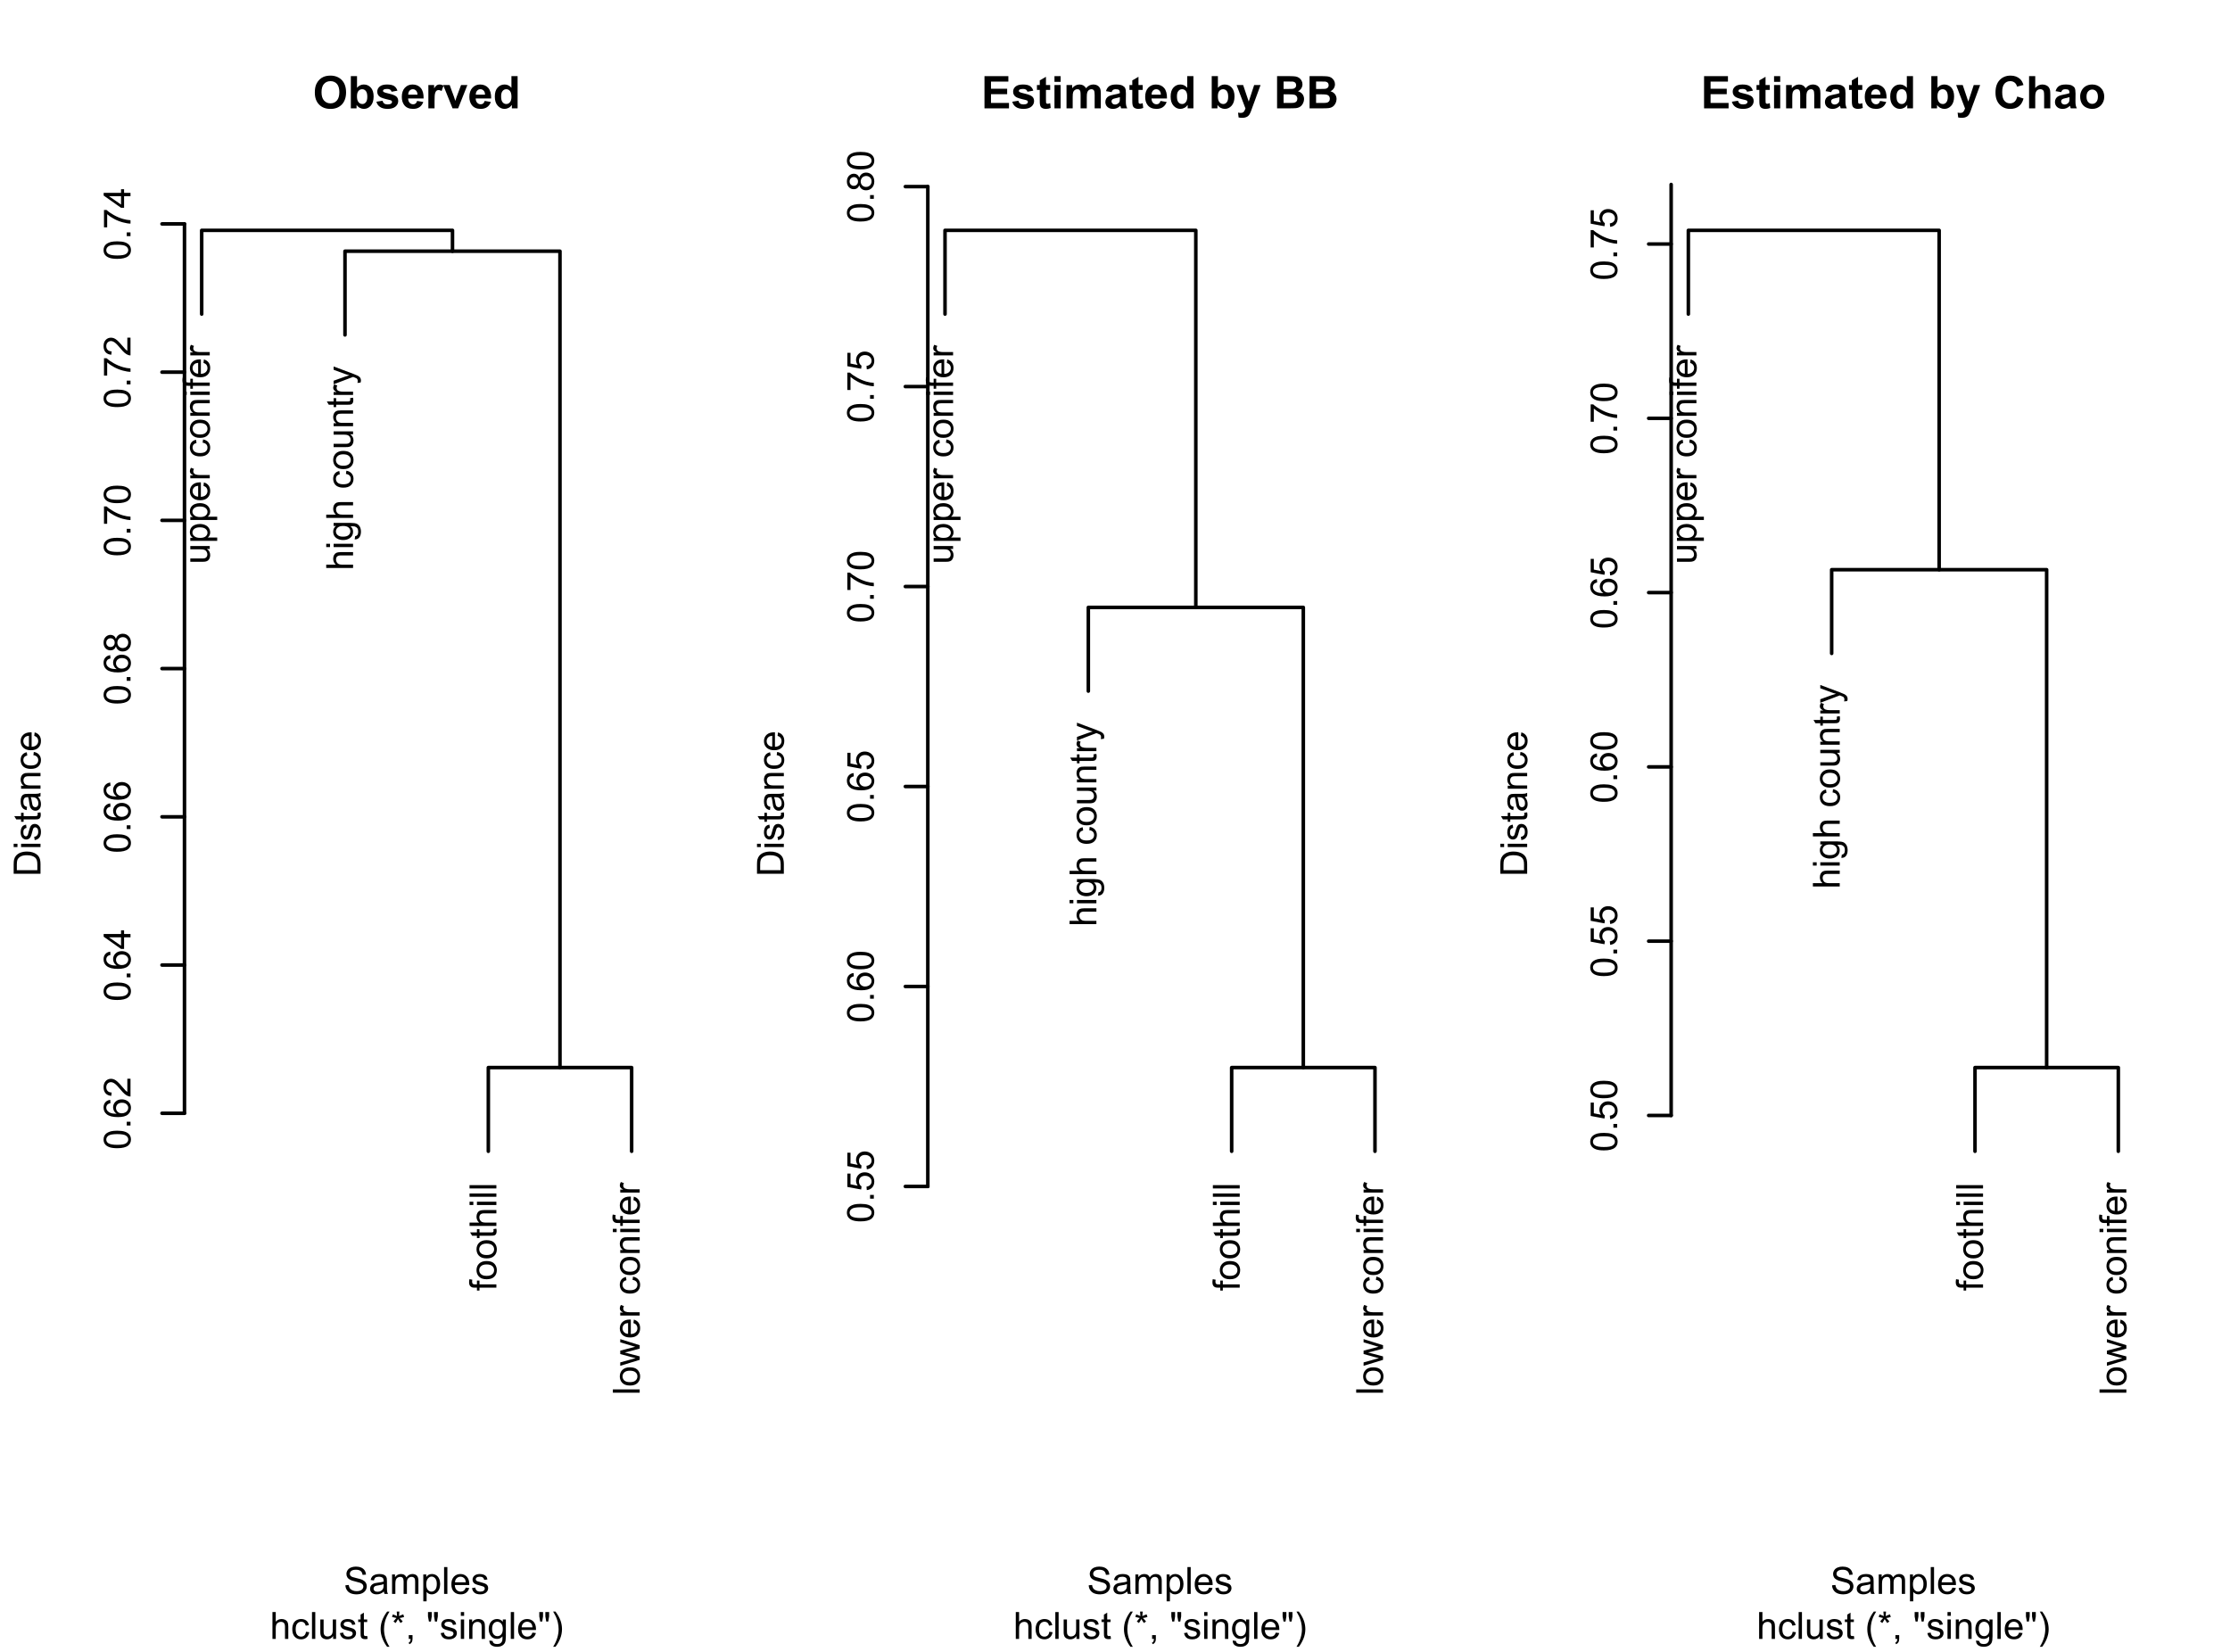 <?xml version="1.0" encoding="UTF-8"?>
<svg xmlns="http://www.w3.org/2000/svg" xmlns:xlink="http://www.w3.org/1999/xlink" width="471pt" height="349pt" viewBox="0 0 471 349" version="1.1">
<defs>
<g>
<symbol overflow="visible" id="glyph0-0">
<path style="stroke:none;" d="M 0 -0.988 L -4.949 -0.988 L -4.949 -4.949 L 0 -4.949 Z M -0.125 -1.113 L -0.125 -4.828 L -4.828 -4.828 L -4.828 -1.113 Z M -0.125 -1.113 "/>
</symbol>
<symbol overflow="visible" id="glyph0-1">
<path style="stroke:none;" d="M 0 -3.215 L -0.602 -3.215 C -0.137 -2.891 0.094 -2.457 0.094 -1.91 C 0.094 -1.668 0.047 -1.441 -0.047 -1.23 C -0.141 -1.02 -0.254 -0.863 -0.395 -0.762 C -0.531 -0.66 -0.707 -0.59 -0.914 -0.551 C -1.047 -0.52 -1.262 -0.504 -1.562 -0.508 L -4.105 -0.508 L -4.105 -1.203 L -1.828 -1.203 C -1.465 -1.199 -1.219 -1.215 -1.094 -1.246 C -0.91 -1.289 -0.766 -1.383 -0.664 -1.523 C -0.555 -1.664 -0.504 -1.84 -0.508 -2.051 C -0.504 -2.258 -0.559 -2.453 -0.668 -2.637 C -0.773 -2.816 -0.918 -2.945 -1.102 -3.023 C -1.285 -3.102 -1.551 -3.141 -1.906 -3.141 L -4.105 -3.141 L -4.105 -3.836 L 0 -3.836 Z M 0 -3.215 "/>
</symbol>
<symbol overflow="visible" id="glyph0-2">
<path style="stroke:none;" d="M 1.574 -0.523 L -4.105 -0.523 L -4.105 -1.156 L -3.574 -1.156 C -3.781 -1.301 -3.938 -1.469 -4.043 -1.66 C -4.145 -1.848 -4.195 -2.078 -4.199 -2.348 C -4.195 -2.695 -4.105 -3.004 -3.93 -3.273 C -3.746 -3.539 -3.492 -3.742 -3.164 -3.879 C -2.836 -4.016 -2.477 -4.082 -2.086 -4.086 C -1.664 -4.082 -1.285 -4.008 -0.949 -3.859 C -0.613 -3.707 -0.355 -3.488 -0.176 -3.203 C 0.004 -2.914 0.094 -2.613 0.094 -2.297 C 0.094 -2.062 0.047 -1.852 -0.051 -1.672 C -0.148 -1.484 -0.273 -1.336 -0.426 -1.219 L 1.574 -1.219 Z M -2.031 -1.152 C -1.5 -1.148 -1.109 -1.254 -0.859 -1.473 C -0.605 -1.684 -0.48 -1.945 -0.48 -2.25 C -0.48 -2.559 -0.609 -2.82 -0.871 -3.043 C -1.133 -3.262 -1.539 -3.375 -2.09 -3.375 C -2.609 -3.375 -3 -3.266 -3.266 -3.051 C -3.523 -2.836 -3.656 -2.578 -3.656 -2.281 C -3.656 -1.98 -3.516 -1.719 -3.238 -1.492 C -2.961 -1.262 -2.559 -1.148 -2.031 -1.152 Z M -2.031 -1.152 "/>
</symbol>
<symbol overflow="visible" id="glyph0-3">
<path style="stroke:none;" d="M -1.324 -3.332 L -1.234 -4.055 C -0.809 -3.938 -0.48 -3.727 -0.254 -3.422 C -0.02 -3.113 0.094 -2.719 0.094 -2.246 C 0.094 -1.645 -0.09 -1.168 -0.461 -0.816 C -0.828 -0.461 -1.348 -0.285 -2.02 -0.289 C -2.707 -0.285 -3.242 -0.465 -3.625 -0.82 C -4.004 -1.176 -4.195 -1.637 -4.199 -2.207 C -4.195 -2.754 -4.008 -3.203 -3.637 -3.551 C -3.262 -3.898 -2.738 -4.07 -2.062 -4.074 C -2.02 -4.07 -1.957 -4.07 -1.875 -4.07 L -1.875 -1.008 C -1.422 -1.031 -1.074 -1.156 -0.84 -1.391 C -0.598 -1.617 -0.48 -1.906 -0.48 -2.25 C -0.48 -2.504 -0.547 -2.719 -0.68 -2.902 C -0.812 -3.082 -1.027 -3.227 -1.324 -3.332 Z M -2.449 -1.047 L -2.449 -3.34 C -2.793 -3.309 -3.051 -3.219 -3.227 -3.078 C -3.492 -2.852 -3.625 -2.566 -3.629 -2.215 C -3.625 -1.895 -3.52 -1.625 -3.305 -1.41 C -3.09 -1.188 -2.805 -1.066 -2.449 -1.047 Z M -2.449 -1.047 "/>
</symbol>
<symbol overflow="visible" id="glyph0-4">
<path style="stroke:none;" d="M 0 -0.516 L -4.105 -0.516 L -4.105 -1.141 L -3.484 -1.141 C -3.773 -1.297 -3.965 -1.445 -4.059 -1.582 C -4.148 -1.715 -4.195 -1.863 -4.199 -2.031 C -4.195 -2.262 -4.121 -2.5 -3.977 -2.746 L -3.328 -2.508 C -3.43 -2.336 -3.48 -2.164 -3.48 -1.996 C -3.48 -1.84 -3.434 -1.703 -3.344 -1.582 C -3.25 -1.461 -3.121 -1.375 -2.961 -1.328 C -2.711 -1.246 -2.441 -1.207 -2.148 -1.211 L 0 -1.211 Z M 0 -0.516 "/>
</symbol>
<symbol overflow="visible" id="glyph0-5">
<path style="stroke:none;" d=""/>
</symbol>
<symbol overflow="visible" id="glyph0-6">
<path style="stroke:none;" d="M -1.504 -3.203 L -1.414 -3.887 C -0.938 -3.809 -0.57 -3.617 -0.305 -3.312 C -0.039 -3 0.094 -2.621 0.094 -2.176 C 0.094 -1.613 -0.09 -1.164 -0.457 -0.82 C -0.824 -0.477 -1.352 -0.305 -2.039 -0.309 C -2.48 -0.305 -2.867 -0.379 -3.199 -0.527 C -3.531 -0.676 -3.781 -0.898 -3.949 -1.199 C -4.113 -1.5 -4.195 -1.828 -4.199 -2.18 C -4.195 -2.625 -4.082 -2.988 -3.859 -3.273 C -3.633 -3.555 -3.312 -3.738 -2.898 -3.82 L -2.797 -3.145 C -3.07 -3.078 -3.277 -2.965 -3.418 -2.801 C -3.555 -2.637 -3.625 -2.438 -3.629 -2.207 C -3.625 -1.855 -3.5 -1.57 -3.25 -1.352 C -2.996 -1.129 -2.598 -1.02 -2.059 -1.023 C -1.504 -1.02 -1.105 -1.125 -0.855 -1.34 C -0.605 -1.551 -0.48 -1.828 -0.48 -2.168 C -0.48 -2.441 -0.562 -2.668 -0.73 -2.852 C -0.895 -3.035 -1.152 -3.152 -1.504 -3.203 Z M -1.504 -3.203 "/>
</symbol>
<symbol overflow="visible" id="glyph0-7">
<path style="stroke:none;" d="M -2.055 -0.262 C -2.812 -0.258 -3.375 -0.469 -3.742 -0.898 C -4.043 -1.246 -4.195 -1.676 -4.199 -2.188 C -4.195 -2.75 -4.012 -3.211 -3.645 -3.57 C -3.273 -3.926 -2.762 -4.105 -2.113 -4.109 C -1.582 -4.105 -1.164 -4.027 -0.863 -3.871 C -0.559 -3.711 -0.324 -3.48 -0.156 -3.18 C 0.012 -2.875 0.094 -2.543 0.094 -2.188 C 0.094 -1.609 -0.09 -1.145 -0.457 -0.793 C -0.824 -0.434 -1.355 -0.258 -2.055 -0.262 Z M -2.055 -0.977 C -1.527 -0.973 -1.133 -1.086 -0.871 -1.32 C -0.609 -1.547 -0.48 -1.836 -0.48 -2.188 C -0.48 -2.531 -0.609 -2.82 -0.875 -3.051 C -1.133 -3.277 -1.535 -3.391 -2.078 -3.395 C -2.582 -3.391 -2.965 -3.277 -3.23 -3.047 C -3.488 -2.816 -3.621 -2.527 -3.625 -2.188 C -3.621 -1.836 -3.492 -1.547 -3.234 -1.32 C -2.973 -1.086 -2.578 -0.973 -2.055 -0.977 Z M -2.055 -0.977 "/>
</symbol>
<symbol overflow="visible" id="glyph0-8">
<path style="stroke:none;" d="M 0 -0.523 L -4.105 -0.523 L -4.105 -1.148 L -3.523 -1.148 C -3.969 -1.449 -4.195 -1.883 -4.199 -2.457 C -4.195 -2.699 -4.152 -2.926 -4.066 -3.137 C -3.977 -3.34 -3.859 -3.496 -3.715 -3.602 C -3.57 -3.703 -3.398 -3.777 -3.203 -3.82 C -3.07 -3.844 -2.844 -3.855 -2.523 -3.859 L 0 -3.859 L 0 -3.164 L -2.5 -3.164 C -2.777 -3.164 -2.988 -3.137 -3.133 -3.082 C -3.27 -3.027 -3.383 -2.93 -3.469 -2.793 C -3.555 -2.652 -3.598 -2.492 -3.598 -2.309 C -3.598 -2.012 -3.5 -1.754 -3.312 -1.539 C -3.121 -1.324 -2.766 -1.219 -2.242 -1.219 L 0 -1.219 Z M 0 -0.523 "/>
</symbol>
<symbol overflow="visible" id="glyph0-9">
<path style="stroke:none;" d="M -4.867 -0.527 L -5.668 -0.527 L -5.668 -1.223 L -4.867 -1.223 Z M 0 -0.527 L -4.105 -0.527 L -4.105 -1.223 L 0 -1.223 Z M 0 -0.527 "/>
</symbol>
<symbol overflow="visible" id="glyph0-10">
<path style="stroke:none;" d="M 0 -0.688 L -3.566 -0.688 L -3.566 -0.074 L -4.105 -0.074 L -4.105 -0.688 L -4.543 -0.688 C -4.816 -0.684 -5.023 -0.711 -5.16 -0.762 C -5.336 -0.828 -5.48 -0.945 -5.598 -1.113 C -5.707 -1.281 -5.766 -1.516 -5.766 -1.824 C -5.766 -2.02 -5.742 -2.238 -5.695 -2.477 L -5.09 -2.371 C -5.113 -2.223 -5.125 -2.086 -5.129 -1.961 C -5.125 -1.746 -5.082 -1.598 -4.992 -1.512 C -4.898 -1.422 -4.727 -1.375 -4.484 -1.379 L -4.105 -1.379 L -4.105 -2.18 L -3.566 -2.18 L -3.566 -1.379 L 0 -1.379 Z M 0 -0.688 "/>
</symbol>
<symbol overflow="visible" id="glyph0-11">
<path style="stroke:none;" d="M 0 -0.523 L -5.668 -0.523 L -5.668 -1.219 L -3.637 -1.219 C -4.008 -1.543 -4.195 -1.953 -4.199 -2.449 C -4.195 -2.75 -4.137 -3.012 -4.02 -3.238 C -3.898 -3.461 -3.73 -3.621 -3.523 -3.723 C -3.309 -3.816 -3.004 -3.867 -2.602 -3.867 L 0 -3.867 L 0 -3.172 L -2.602 -3.172 C -2.949 -3.168 -3.203 -3.094 -3.363 -2.945 C -3.52 -2.793 -3.598 -2.578 -3.602 -2.305 C -3.598 -2.094 -3.543 -1.902 -3.441 -1.723 C -3.332 -1.539 -3.188 -1.406 -3.004 -1.332 C -2.82 -1.254 -2.566 -1.219 -2.246 -1.219 L 0 -1.219 Z M 0 -0.523 "/>
</symbol>
<symbol overflow="visible" id="glyph0-12">
<path style="stroke:none;" d="M 0.34 -0.395 L 0.441 -1.07 C 0.645 -1.098 0.797 -1.176 0.898 -1.309 C 1.023 -1.477 1.09 -1.715 1.09 -2.016 C 1.09 -2.336 1.023 -2.582 0.895 -2.762 C 0.766 -2.934 0.586 -3.055 0.355 -3.117 C 0.211 -3.152 -0.086 -3.168 -0.539 -3.168 C -0.18 -2.859 0 -2.48 0 -2.031 C 0 -1.465 -0.203 -1.027 -0.609 -0.719 C -1.016 -0.406 -1.504 -0.25 -2.078 -0.254 C -2.465 -0.25 -2.824 -0.32 -3.16 -0.465 C -3.488 -0.605 -3.746 -0.812 -3.93 -1.082 C -4.105 -1.352 -4.195 -1.668 -4.199 -2.035 C -4.195 -2.516 -4 -2.918 -3.613 -3.234 L -4.105 -3.234 L -4.105 -3.875 L -0.559 -3.875 C 0.082 -3.871 0.531 -3.809 0.801 -3.68 C 1.066 -3.547 1.277 -3.34 1.434 -3.059 C 1.586 -2.777 1.664 -2.43 1.668 -2.02 C 1.664 -1.527 1.555 -1.133 1.336 -0.832 C 1.113 -0.527 0.781 -0.379 0.34 -0.395 Z M -2.125 -0.969 C -1.586 -0.965 -1.195 -1.074 -0.949 -1.289 C -0.699 -1.504 -0.574 -1.773 -0.578 -2.098 C -0.574 -2.414 -0.695 -2.68 -0.945 -2.898 C -1.188 -3.113 -1.574 -3.223 -2.105 -3.227 C -2.605 -3.223 -2.984 -3.109 -3.242 -2.891 C -3.492 -2.664 -3.621 -2.398 -3.625 -2.086 C -3.621 -1.773 -3.496 -1.508 -3.246 -1.293 C -2.996 -1.074 -2.621 -0.965 -2.125 -0.969 Z M -2.125 -0.969 "/>
</symbol>
<symbol overflow="visible" id="glyph0-13">
<path style="stroke:none;" d="M -0.621 -2.043 L -0.008 -2.141 C 0.035 -1.941 0.051 -1.77 0.055 -1.617 C 0.051 -1.363 0.016 -1.164 -0.066 -1.027 C -0.145 -0.887 -0.25 -0.789 -0.383 -0.734 C -0.508 -0.672 -0.781 -0.645 -1.203 -0.648 L -3.566 -0.648 L -3.566 -0.141 L -4.105 -0.141 L -4.105 -0.648 L -5.125 -0.648 L -5.543 -1.344 L -4.105 -1.344 L -4.105 -2.043 L -3.566 -2.043 L -3.566 -1.344 L -1.164 -1.344 C -0.965 -1.34 -0.836 -1.352 -0.781 -1.379 C -0.719 -1.398 -0.676 -1.438 -0.645 -1.496 C -0.609 -1.551 -0.59 -1.633 -0.594 -1.738 C -0.59 -1.812 -0.602 -1.914 -0.621 -2.043 Z M -0.621 -2.043 "/>
</symbol>
<symbol overflow="visible" id="glyph0-14">
<path style="stroke:none;" d="M 1.582 -0.492 L 0.93 -0.414 C 0.965 -0.562 0.984 -0.695 0.988 -0.812 C 0.984 -0.965 0.957 -1.09 0.91 -1.184 C 0.855 -1.277 0.785 -1.352 0.695 -1.41 C 0.621 -1.453 0.449 -1.523 0.18 -1.625 C 0.137 -1.633 0.078 -1.656 0.008 -1.688 L -4.105 -0.129 L -4.105 -0.879 L -1.73 -1.734 C -1.426 -1.844 -1.109 -1.941 -0.777 -2.031 C -1.094 -2.105 -1.406 -2.199 -1.715 -2.316 L -4.105 -3.195 L -4.105 -3.891 L 0.07 -2.328 C 0.52 -2.156 0.828 -2.027 1 -1.938 C 1.23 -1.809 1.398 -1.668 1.508 -1.512 C 1.609 -1.352 1.664 -1.16 1.668 -0.941 C 1.664 -0.805 1.637 -0.656 1.582 -0.492 Z M 1.582 -0.492 "/>
</symbol>
<symbol overflow="visible" id="glyph0-15">
<path style="stroke:none;" d="M 0 -0.508 L -5.668 -0.508 L -5.668 -1.203 L 0 -1.203 Z M 0 -0.508 "/>
</symbol>
<symbol overflow="visible" id="glyph0-16">
<path style="stroke:none;" d="M 0 -1.281 L -4.105 -0.023 L -4.105 -0.742 L -1.738 -1.395 L -0.855 -1.641 C -0.898 -1.648 -1.18 -1.719 -1.703 -1.852 L -4.105 -2.508 L -4.105 -3.223 L -1.727 -3.836 L -0.941 -4.043 L -1.734 -4.277 L -4.105 -4.98 L -4.105 -5.656 L 0 -4.375 L 0 -3.652 L -2.461 -2.996 L -3.16 -2.84 L 0 -2.008 Z M 0 -1.281 "/>
</symbol>
<symbol overflow="visible" id="glyph0-17">
<path style="stroke:none;" d="M -2.797 -0.328 C -3.461 -0.328 -4 -0.395 -4.414 -0.535 C -4.82 -0.668 -5.137 -0.875 -5.359 -1.148 C -5.578 -1.422 -5.688 -1.762 -5.691 -2.176 C -5.688 -2.477 -5.629 -2.746 -5.508 -2.977 C -5.383 -3.203 -5.203 -3.391 -4.977 -3.543 C -4.742 -3.691 -4.465 -3.809 -4.137 -3.898 C -3.805 -3.98 -3.355 -4.023 -2.797 -4.027 C -2.125 -4.023 -1.59 -3.957 -1.184 -3.82 C -0.777 -3.684 -0.461 -3.477 -0.238 -3.207 C -0.016 -2.934 0.094 -2.59 0.098 -2.176 C 0.094 -1.625 -0.102 -1.199 -0.492 -0.891 C -0.961 -0.516 -1.727 -0.328 -2.797 -0.328 Z M -2.797 -1.043 C -1.859 -1.043 -1.242 -1.152 -0.938 -1.371 C -0.629 -1.59 -0.473 -1.855 -0.477 -2.176 C -0.473 -2.492 -0.629 -2.762 -0.938 -2.98 C -1.246 -3.195 -1.863 -3.305 -2.797 -3.309 C -3.727 -3.305 -4.348 -3.195 -4.656 -2.98 C -4.961 -2.762 -5.113 -2.492 -5.117 -2.168 C -5.113 -1.848 -4.98 -1.59 -4.711 -1.402 C -4.363 -1.16 -3.723 -1.043 -2.797 -1.043 Z M -2.797 -1.043 "/>
</symbol>
<symbol overflow="visible" id="glyph0-18">
<path style="stroke:none;" d="M 0 -0.719 L -0.793 -0.719 L -0.793 -1.512 L 0 -1.512 Z M 0 -0.719 "/>
</symbol>
<symbol overflow="visible" id="glyph0-19">
<path style="stroke:none;" d="M -4.281 -3.941 L -4.227 -3.25 C -4.496 -3.184 -4.695 -3.094 -4.824 -2.984 C -5.02 -2.793 -5.121 -2.562 -5.121 -2.289 C -5.121 -2.066 -5.059 -1.871 -4.934 -1.707 C -4.773 -1.48 -4.539 -1.309 -4.234 -1.184 C -3.926 -1.059 -3.488 -0.992 -2.922 -0.988 C -3.176 -1.156 -3.363 -1.363 -3.488 -1.605 C -3.609 -1.848 -3.672 -2.102 -3.676 -2.367 C -3.672 -2.828 -3.504 -3.223 -3.164 -3.551 C -2.82 -3.879 -2.379 -4.043 -1.84 -4.043 C -1.484 -4.043 -1.152 -3.965 -0.848 -3.812 C -0.539 -3.656 -0.305 -3.445 -0.145 -3.18 C 0.016 -2.91 0.094 -2.605 0.098 -2.266 C 0.094 -1.684 -0.117 -1.211 -0.543 -0.844 C -0.969 -0.477 -1.672 -0.293 -2.652 -0.297 C -3.746 -0.293 -4.543 -0.496 -5.043 -0.906 C -5.473 -1.254 -5.688 -1.73 -5.691 -2.332 C -5.688 -2.777 -5.562 -3.141 -5.316 -3.426 C -5.062 -3.711 -4.719 -3.883 -4.281 -3.941 Z M -1.836 -1.098 C -1.594 -1.094 -1.367 -1.145 -1.148 -1.25 C -0.93 -1.348 -0.762 -1.492 -0.648 -1.676 C -0.531 -1.859 -0.473 -2.051 -0.477 -2.254 C -0.473 -2.547 -0.594 -2.801 -0.832 -3.012 C -1.066 -3.223 -1.387 -3.328 -1.797 -3.328 C -2.188 -3.328 -2.496 -3.223 -2.723 -3.016 C -2.945 -2.805 -3.059 -2.543 -3.062 -2.227 C -3.059 -1.91 -2.945 -1.641 -2.723 -1.426 C -2.496 -1.203 -2.199 -1.094 -1.836 -1.098 Z M -1.836 -1.098 "/>
</symbol>
<symbol overflow="visible" id="glyph0-20">
<path style="stroke:none;" d="M -0.668 -3.988 L 0 -3.988 L 0 -0.238 C -0.164 -0.23 -0.324 -0.258 -0.484 -0.32 C -0.738 -0.414 -0.988 -0.566 -1.238 -0.777 C -1.48 -0.984 -1.77 -1.289 -2.098 -1.691 C -2.602 -2.305 -3 -2.719 -3.297 -2.938 C -3.59 -3.152 -3.867 -3.262 -4.133 -3.266 C -4.406 -3.262 -4.641 -3.164 -4.832 -2.969 C -5.02 -2.77 -5.113 -2.512 -5.117 -2.195 C -5.113 -1.859 -5.012 -1.59 -4.812 -1.391 C -4.609 -1.188 -4.332 -1.086 -3.98 -1.086 L -4.055 -0.371 C -4.586 -0.418 -4.988 -0.602 -5.27 -0.922 C -5.547 -1.238 -5.688 -1.668 -5.691 -2.211 C -5.688 -2.75 -5.539 -3.184 -5.238 -3.504 C -4.938 -3.82 -4.562 -3.977 -4.117 -3.98 C -3.887 -3.977 -3.664 -3.93 -3.449 -3.84 C -3.227 -3.742 -2.996 -3.59 -2.758 -3.375 C -2.512 -3.16 -2.18 -2.801 -1.758 -2.305 C -1.406 -1.883 -1.168 -1.617 -1.047 -1.5 C -0.918 -1.383 -0.793 -1.285 -0.668 -1.207 Z M -0.668 -3.988 "/>
</symbol>
<symbol overflow="visible" id="glyph0-21">
<path style="stroke:none;" d="M 0 -2.559 L -1.355 -2.559 L -1.355 -0.102 L -1.996 -0.102 L -5.668 -2.688 L -5.668 -3.258 L -1.996 -3.258 L -1.996 -4.023 L -1.355 -4.023 L -1.355 -3.258 L 0 -3.258 Z M -1.996 -2.559 L -4.551 -2.559 L -1.996 -0.785 Z M -1.996 -2.559 "/>
</symbol>
<symbol overflow="visible" id="glyph0-22">
<path style="stroke:none;" d="M -3.074 -1.398 C -3.18 -1.109 -3.332 -0.895 -3.527 -0.758 C -3.723 -0.617 -3.957 -0.551 -4.23 -0.551 C -4.641 -0.551 -4.984 -0.695 -5.27 -0.992 C -5.547 -1.285 -5.688 -1.68 -5.691 -2.176 C -5.688 -2.668 -5.547 -3.066 -5.262 -3.371 C -4.973 -3.668 -4.621 -3.82 -4.211 -3.824 C -3.945 -3.82 -3.715 -3.75 -3.523 -3.617 C -3.328 -3.477 -3.18 -3.27 -3.074 -2.988 C -2.957 -3.336 -2.773 -3.602 -2.523 -3.785 C -2.27 -3.965 -1.969 -4.055 -1.621 -4.059 C -1.133 -4.055 -0.727 -3.883 -0.398 -3.543 C -0.07 -3.195 0.094 -2.742 0.098 -2.188 C 0.094 -1.625 -0.07 -1.176 -0.398 -0.836 C -0.73 -0.488 -1.145 -0.316 -1.641 -0.32 C -2.008 -0.316 -2.312 -0.41 -2.562 -0.602 C -2.809 -0.785 -2.98 -1.051 -3.074 -1.398 Z M -4.254 -1.262 C -3.984 -1.258 -3.762 -1.344 -3.594 -1.52 C -3.422 -1.688 -3.34 -1.914 -3.34 -2.191 C -3.34 -2.457 -3.422 -2.676 -3.594 -2.852 C -3.758 -3.02 -3.965 -3.105 -4.215 -3.109 C -4.465 -3.105 -4.68 -3.016 -4.859 -2.844 C -5.031 -2.664 -5.121 -2.445 -5.121 -2.184 C -5.121 -1.914 -5.035 -1.695 -4.863 -1.523 C -4.691 -1.348 -4.488 -1.258 -4.254 -1.262 Z M -1.637 -1.035 C -1.434 -1.031 -1.242 -1.078 -1.059 -1.176 C -0.871 -1.27 -0.727 -1.41 -0.629 -1.598 C -0.523 -1.781 -0.473 -1.98 -0.477 -2.195 C -0.473 -2.527 -0.582 -2.801 -0.797 -3.02 C -1.008 -3.23 -1.277 -3.34 -1.613 -3.344 C -1.945 -3.34 -2.223 -3.227 -2.445 -3.008 C -2.66 -2.781 -2.77 -2.504 -2.773 -2.172 C -2.77 -1.844 -2.664 -1.574 -2.449 -1.359 C -2.23 -1.141 -1.957 -1.031 -1.637 -1.035 Z M -1.637 -1.035 "/>
</symbol>
<symbol overflow="visible" id="glyph0-23">
<path style="stroke:none;" d="M -4.926 -0.375 L -5.598 -0.375 L -5.598 -4.047 L -5.055 -4.047 C -4.668 -3.684 -4.156 -3.324 -3.52 -2.973 C -2.883 -2.613 -2.23 -2.34 -1.559 -2.148 C -1.082 -2.008 -0.562 -1.918 0 -1.883 L 0 -1.168 C -0.445 -1.172 -0.98 -1.262 -1.613 -1.43 C -2.242 -1.598 -2.852 -1.836 -3.441 -2.152 C -4.027 -2.461 -4.523 -2.797 -4.926 -3.152 Z M -4.926 -0.375 "/>
</symbol>
<symbol overflow="visible" id="glyph0-24">
<path style="stroke:none;" d="M 0 -0.609 L -5.668 -0.609 L -5.668 -2.562 C -5.664 -3 -5.641 -3.34 -5.59 -3.574 C -5.512 -3.898 -5.375 -4.176 -5.184 -4.406 C -4.93 -4.703 -4.605 -4.926 -4.215 -5.074 C -3.816 -5.223 -3.367 -5.297 -2.867 -5.297 C -2.43 -5.297 -2.047 -5.246 -1.719 -5.145 C -1.383 -5.043 -1.109 -4.914 -0.895 -4.758 C -0.676 -4.602 -0.504 -4.43 -0.379 -4.242 C -0.25 -4.055 -0.156 -3.828 -0.094 -3.566 C -0.031 -3.301 0 -2.996 0 -2.656 Z M -0.668 -1.359 L -0.668 -2.57 C -0.668 -2.941 -0.703 -3.234 -0.773 -3.449 C -0.844 -3.66 -0.941 -3.832 -1.066 -3.961 C -1.246 -4.137 -1.484 -4.273 -1.785 -4.375 C -2.082 -4.473 -2.445 -4.523 -2.879 -4.523 C -3.465 -4.523 -3.922 -4.426 -4.242 -4.23 C -4.562 -4.035 -4.773 -3.797 -4.883 -3.523 C -4.957 -3.32 -4.996 -2.996 -5 -2.551 L -5 -1.359 Z M -0.668 -1.359 "/>
</symbol>
<symbol overflow="visible" id="glyph0-25">
<path style="stroke:none;" d="M -1.227 -0.242 L -1.336 -0.934 C -1.059 -0.965 -0.844 -1.074 -0.699 -1.254 C -0.551 -1.43 -0.48 -1.676 -0.48 -1.996 C -0.48 -2.312 -0.543 -2.551 -0.676 -2.707 C -0.801 -2.859 -0.953 -2.934 -1.133 -2.938 C -1.285 -2.934 -1.41 -2.867 -1.504 -2.734 C -1.562 -2.637 -1.641 -2.398 -1.738 -2.023 C -1.867 -1.508 -1.98 -1.156 -2.074 -0.961 C -2.168 -0.762 -2.297 -0.609 -2.465 -0.512 C -2.629 -0.406 -2.812 -0.355 -3.016 -0.359 C -3.195 -0.355 -3.363 -0.398 -3.523 -0.484 C -3.676 -0.566 -3.809 -0.68 -3.914 -0.828 C -3.992 -0.93 -4.059 -1.078 -4.117 -1.27 C -4.168 -1.453 -4.195 -1.652 -4.199 -1.871 C -4.195 -2.191 -4.148 -2.477 -4.059 -2.719 C -3.965 -2.961 -3.84 -3.141 -3.684 -3.258 C -3.523 -3.375 -3.312 -3.453 -3.047 -3.5 L -2.953 -2.82 C -3.164 -2.785 -3.328 -2.695 -3.449 -2.551 C -3.566 -2.398 -3.625 -2.191 -3.629 -1.922 C -3.625 -1.602 -3.574 -1.371 -3.469 -1.234 C -3.359 -1.098 -3.234 -1.031 -3.098 -1.031 C -3.004 -1.031 -2.922 -1.059 -2.855 -1.117 C -2.777 -1.172 -2.715 -1.262 -2.668 -1.383 C -2.637 -1.453 -2.578 -1.656 -2.492 -2 C -2.355 -2.488 -2.25 -2.832 -2.168 -3.027 C -2.082 -3.219 -1.957 -3.371 -1.801 -3.488 C -1.637 -3.598 -1.441 -3.656 -1.207 -3.656 C -0.973 -3.656 -0.754 -3.586 -0.551 -3.453 C -0.344 -3.312 -0.184 -3.117 -0.074 -2.867 C 0.039 -2.609 0.094 -2.32 0.094 -2 C 0.094 -1.461 -0.016 -1.055 -0.238 -0.777 C -0.461 -0.496 -0.789 -0.316 -1.227 -0.242 Z M -1.227 -0.242 "/>
</symbol>
<symbol overflow="visible" id="glyph0-26">
<path style="stroke:none;" d="M -0.508 -3.203 C -0.285 -2.941 -0.129 -2.691 -0.043 -2.457 C 0.051 -2.215 0.094 -1.961 0.094 -1.691 C 0.094 -1.234 -0.016 -0.887 -0.238 -0.648 C -0.457 -0.402 -0.738 -0.281 -1.082 -0.285 C -1.281 -0.281 -1.465 -0.328 -1.633 -0.422 C -1.797 -0.516 -1.93 -0.633 -2.031 -0.781 C -2.129 -0.926 -2.207 -1.094 -2.262 -1.285 C -2.297 -1.418 -2.332 -1.625 -2.367 -1.902 C -2.434 -2.461 -2.512 -2.875 -2.605 -3.145 C -2.699 -3.145 -2.762 -3.145 -2.789 -3.148 C -3.07 -3.145 -3.27 -3.078 -3.387 -2.949 C -3.543 -2.77 -3.621 -2.508 -3.625 -2.156 C -3.621 -1.828 -3.562 -1.586 -3.453 -1.434 C -3.336 -1.273 -3.133 -1.156 -2.844 -1.086 L -2.934 -0.406 C -3.223 -0.465 -3.457 -0.566 -3.641 -0.711 C -3.816 -0.852 -3.957 -1.059 -4.055 -1.328 C -4.148 -1.594 -4.195 -1.902 -4.199 -2.258 C -4.195 -2.605 -4.152 -2.891 -4.074 -3.113 C -3.988 -3.328 -3.887 -3.488 -3.766 -3.594 C -3.637 -3.695 -3.477 -3.77 -3.289 -3.812 C -3.168 -3.832 -2.957 -3.844 -2.648 -3.848 L -1.723 -3.848 C -1.074 -3.844 -0.664 -3.859 -0.492 -3.891 C -0.32 -3.922 -0.156 -3.98 0 -4.066 L 0 -3.34 C -0.141 -3.27 -0.309 -3.223 -0.508 -3.203 Z M -2.062 -3.145 C -1.957 -2.891 -1.867 -2.512 -1.797 -2.008 C -1.754 -1.719 -1.707 -1.516 -1.66 -1.398 C -1.605 -1.277 -1.531 -1.188 -1.434 -1.125 C -1.332 -1.059 -1.223 -1.023 -1.102 -1.027 C -0.914 -1.023 -0.758 -1.094 -0.637 -1.238 C -0.512 -1.375 -0.449 -1.582 -0.453 -1.855 C -0.449 -2.121 -0.508 -2.359 -0.629 -2.57 C -0.742 -2.777 -0.902 -2.93 -1.109 -3.031 C -1.266 -3.102 -1.5 -3.141 -1.805 -3.145 Z M -2.062 -3.145 "/>
</symbol>
<symbol overflow="visible" id="glyph0-27">
<path style="stroke:none;" d="M -1.484 -0.328 L -1.547 -1.059 C -1.188 -1.109 -0.918 -1.234 -0.742 -1.438 C -0.562 -1.633 -0.473 -1.871 -0.477 -2.148 C -0.473 -2.48 -0.602 -2.766 -0.855 -3 C -1.105 -3.23 -1.438 -3.344 -1.859 -3.348 C -2.254 -3.344 -2.57 -3.234 -2.801 -3.012 C -3.027 -2.789 -3.141 -2.496 -3.145 -2.137 C -3.141 -1.91 -3.09 -1.707 -2.992 -1.531 C -2.887 -1.348 -2.754 -1.207 -2.594 -1.105 L -2.68 -0.453 L -5.594 -1 L -5.594 -3.82 L -4.926 -3.82 L -4.926 -1.559 L -3.402 -1.254 C -3.637 -1.59 -3.754 -1.945 -3.758 -2.324 C -3.754 -2.816 -3.582 -3.234 -3.242 -3.574 C -2.898 -3.914 -2.461 -4.082 -1.922 -4.086 C -1.406 -4.082 -0.961 -3.934 -0.59 -3.641 C -0.133 -3.273 0.094 -2.777 0.098 -2.148 C 0.094 -1.629 -0.047 -1.207 -0.336 -0.887 C -0.621 -0.559 -1.004 -0.375 -1.484 -0.328 Z M -1.484 -0.328 "/>
</symbol>
<symbol overflow="visible" id="glyph1-0">
<path style="stroke:none;" d="M 1.188 0 L 1.188 -5.941 L 5.941 -5.941 L 5.941 0 Z M 1.336 -0.148 L 5.793 -0.148 L 5.793 -5.793 L 1.336 -5.793 Z M 1.336 -0.148 "/>
</symbol>
<symbol overflow="visible" id="glyph1-1">
<path style="stroke:none;" d="M 0.414 -3.359 C 0.41 -4.047 0.512 -4.629 0.723 -5.105 C 0.875 -5.449 1.086 -5.762 1.355 -6.035 C 1.621 -6.309 1.918 -6.512 2.238 -6.648 C 2.66 -6.824 3.148 -6.914 3.703 -6.918 C 4.703 -6.914 5.504 -6.602 6.109 -5.984 C 6.707 -5.359 7.008 -4.496 7.012 -3.391 C 7.008 -2.293 6.711 -1.434 6.117 -0.812 C 5.52 -0.191 4.719 0.117 3.723 0.117 C 2.707 0.117 1.902 -0.191 1.309 -0.809 C 0.707 -1.426 0.41 -2.273 0.414 -3.359 Z M 1.828 -3.406 C 1.828 -2.633 2.004 -2.051 2.359 -1.652 C 2.715 -1.254 3.168 -1.055 3.719 -1.059 C 4.262 -1.055 4.711 -1.25 5.066 -1.648 C 5.414 -2.039 5.59 -2.633 5.594 -3.426 C 5.59 -4.203 5.418 -4.785 5.078 -5.168 C 4.734 -5.551 4.281 -5.742 3.719 -5.746 C 3.148 -5.742 2.691 -5.547 2.348 -5.164 C 2 -4.773 1.828 -4.188 1.828 -3.406 Z M 1.828 -3.406 "/>
</symbol>
<symbol overflow="visible" id="glyph1-2">
<path style="stroke:none;" d="M 0.625 0 L 0.625 -6.805 L 1.93 -6.805 L 1.93 -4.352 C 2.328 -4.809 2.805 -5.039 3.359 -5.039 C 3.957 -5.039 4.453 -4.82 4.848 -4.387 C 5.238 -3.949 5.438 -3.324 5.438 -2.516 C 5.438 -1.672 5.234 -1.023 4.836 -0.57 C 4.434 -0.113 3.949 0.109 3.379 0.113 C 3.094 0.109 2.816 0.043 2.543 -0.098 C 2.27 -0.238 2.031 -0.445 1.836 -0.723 L 1.836 0 Z M 1.922 -2.57 C 1.922 -2.059 2 -1.68 2.164 -1.438 C 2.383 -1.086 2.684 -0.914 3.062 -0.918 C 3.348 -0.914 3.594 -1.035 3.797 -1.285 C 4 -1.527 4.102 -1.918 4.102 -2.449 C 4.102 -3.012 3.996 -3.418 3.793 -3.668 C 3.586 -3.918 3.328 -4.043 3.012 -4.043 C 2.699 -4.043 2.438 -3.918 2.23 -3.676 C 2.023 -3.43 1.922 -3.062 1.922 -2.57 Z M 1.922 -2.57 "/>
</symbol>
<symbol overflow="visible" id="glyph1-3">
<path style="stroke:none;" d="M 0.223 -1.406 L 1.531 -1.605 C 1.582 -1.352 1.695 -1.156 1.867 -1.027 C 2.035 -0.895 2.273 -0.832 2.586 -0.832 C 2.918 -0.832 3.172 -0.891 3.348 -1.016 C 3.457 -1.098 3.516 -1.215 3.52 -1.363 C 3.516 -1.461 3.484 -1.543 3.426 -1.609 C 3.359 -1.668 3.215 -1.727 2.988 -1.781 C 1.934 -2.012 1.266 -2.223 0.988 -2.418 C 0.594 -2.68 0.398 -3.051 0.402 -3.527 C 0.398 -3.953 0.566 -4.309 0.906 -4.602 C 1.242 -4.891 1.766 -5.039 2.477 -5.039 C 3.148 -5.039 3.648 -4.926 3.98 -4.707 C 4.305 -4.484 4.531 -4.16 4.66 -3.734 L 3.43 -3.508 C 3.375 -3.699 3.277 -3.848 3.129 -3.949 C 2.98 -4.051 2.77 -4.102 2.5 -4.102 C 2.152 -4.102 1.906 -4.051 1.762 -3.957 C 1.66 -3.887 1.609 -3.801 1.613 -3.695 C 1.609 -3.598 1.656 -3.52 1.746 -3.457 C 1.863 -3.371 2.266 -3.246 2.961 -3.09 C 3.652 -2.93 4.141 -2.738 4.418 -2.512 C 4.691 -2.277 4.828 -1.953 4.828 -1.539 C 4.828 -1.086 4.637 -0.699 4.262 -0.375 C 3.879 -0.051 3.32 0.109 2.586 0.113 C 1.91 0.109 1.379 -0.023 0.988 -0.297 C 0.594 -0.566 0.34 -0.938 0.223 -1.406 Z M 0.223 -1.406 "/>
</symbol>
<symbol overflow="visible" id="glyph1-4">
<path style="stroke:none;" d="M 3.535 -1.57 L 4.836 -1.352 C 4.664 -0.871 4.402 -0.508 4.043 -0.262 C 3.684 -0.012 3.23 0.109 2.691 0.113 C 1.832 0.109 1.199 -0.168 0.789 -0.73 C 0.461 -1.176 0.297 -1.742 0.301 -2.426 C 0.297 -3.242 0.512 -3.879 0.941 -4.344 C 1.367 -4.805 1.906 -5.039 2.562 -5.039 C 3.289 -5.039 3.867 -4.797 4.297 -4.312 C 4.719 -3.828 4.922 -3.086 4.906 -2.09 L 1.637 -2.09 C 1.645 -1.699 1.75 -1.398 1.953 -1.184 C 2.148 -0.969 2.402 -0.859 2.707 -0.863 C 2.91 -0.859 3.078 -0.918 3.219 -1.031 C 3.355 -1.141 3.461 -1.32 3.535 -1.57 Z M 3.609 -2.887 C 3.602 -3.262 3.504 -3.547 3.316 -3.746 C 3.129 -3.941 2.902 -4.043 2.641 -4.043 C 2.355 -4.043 2.121 -3.938 1.934 -3.73 C 1.746 -3.523 1.652 -3.242 1.66 -2.887 Z M 3.609 -2.887 "/>
</symbol>
<symbol overflow="visible" id="glyph1-5">
<path style="stroke:none;" d="M 1.93 0 L 0.625 0 L 0.625 -4.93 L 1.836 -4.93 L 1.836 -4.227 C 2.039 -4.555 2.227 -4.773 2.395 -4.879 C 2.559 -4.984 2.746 -5.039 2.961 -5.039 C 3.254 -5.039 3.543 -4.957 3.82 -4.793 L 3.414 -3.656 C 3.191 -3.797 2.988 -3.867 2.805 -3.871 C 2.617 -3.867 2.461 -3.816 2.336 -3.719 C 2.207 -3.617 2.109 -3.438 2.039 -3.176 C 1.965 -2.91 1.926 -2.359 1.93 -1.523 Z M 1.93 0 "/>
</symbol>
<symbol overflow="visible" id="glyph1-6">
<path style="stroke:none;" d="M 2.039 0 L 0.051 -4.93 L 1.422 -4.93 L 2.348 -2.414 L 2.617 -1.574 C 2.684 -1.785 2.727 -1.926 2.75 -1.996 C 2.789 -2.133 2.836 -2.273 2.891 -2.414 L 3.828 -4.93 L 5.168 -4.93 L 3.211 0 Z M 2.039 0 "/>
</symbol>
<symbol overflow="visible" id="glyph1-7">
<path style="stroke:none;" d="M 5.203 0 L 3.992 0 L 3.992 -0.723 C 3.785 -0.438 3.547 -0.23 3.277 -0.094 C 3 0.043 2.727 0.109 2.449 0.113 C 1.883 0.109 1.398 -0.113 0.996 -0.57 C 0.59 -1.023 0.387 -1.664 0.391 -2.484 C 0.387 -3.316 0.582 -3.949 0.98 -4.387 C 1.371 -4.82 1.867 -5.039 2.469 -5.039 C 3.016 -5.039 3.492 -4.809 3.898 -4.352 L 3.898 -6.805 L 5.203 -6.805 Z M 1.723 -2.57 C 1.723 -2.043 1.793 -1.664 1.941 -1.43 C 2.145 -1.086 2.438 -0.914 2.82 -0.918 C 3.117 -0.914 3.375 -1.043 3.586 -1.301 C 3.797 -1.555 3.902 -1.934 3.902 -2.445 C 3.902 -3.008 3.797 -3.418 3.594 -3.668 C 3.387 -3.918 3.129 -4.043 2.812 -4.043 C 2.5 -4.043 2.238 -3.918 2.035 -3.672 C 1.824 -3.426 1.723 -3.059 1.723 -2.57 Z M 1.723 -2.57 "/>
</symbol>
<symbol overflow="visible" id="glyph1-8">
<path style="stroke:none;" d="M 0.691 0 L 0.691 -6.805 L 5.734 -6.805 L 5.734 -5.652 L 2.066 -5.652 L 2.066 -4.145 L 5.48 -4.145 L 5.48 -2.996 L 2.066 -2.996 L 2.066 -1.145 L 5.867 -1.145 L 5.867 0 Z M 0.691 0 "/>
</symbol>
<symbol overflow="visible" id="glyph1-9">
<path style="stroke:none;" d="M 2.941 -4.93 L 2.941 -3.891 L 2.051 -3.891 L 2.051 -1.902 C 2.051 -1.5 2.059 -1.266 2.074 -1.199 C 2.09 -1.133 2.129 -1.078 2.191 -1.035 C 2.25 -0.988 2.324 -0.965 2.414 -0.969 C 2.531 -0.965 2.703 -1.008 2.938 -1.094 L 3.051 -0.082 C 2.742 0.047 2.398 0.109 2.02 0.113 C 1.781 0.109 1.57 0.074 1.383 -0.004 C 1.195 -0.082 1.055 -0.184 0.969 -0.312 C 0.875 -0.434 0.816 -0.605 0.785 -0.82 C 0.754 -0.969 0.738 -1.273 0.742 -1.742 L 0.742 -3.891 L 0.145 -3.891 L 0.145 -4.93 L 0.742 -4.93 L 0.742 -5.906 L 2.051 -6.668 L 2.051 -4.93 Z M 2.941 -4.93 "/>
</symbol>
<symbol overflow="visible" id="glyph1-10">
<path style="stroke:none;" d="M 0.684 -5.598 L 0.684 -6.805 L 1.984 -6.805 L 1.984 -5.598 Z M 0.684 0 L 0.684 -4.93 L 1.984 -4.93 L 1.984 0 Z M 0.684 0 "/>
</symbol>
<symbol overflow="visible" id="glyph1-11">
<path style="stroke:none;" d="M 0.586 -4.93 L 1.785 -4.93 L 1.785 -4.254 C 2.215 -4.777 2.727 -5.039 3.324 -5.039 C 3.637 -5.039 3.91 -4.973 4.145 -4.844 C 4.371 -4.711 4.562 -4.516 4.715 -4.254 C 4.93 -4.516 5.164 -4.711 5.414 -4.844 C 5.664 -4.973 5.93 -5.039 6.219 -5.039 C 6.578 -5.039 6.887 -4.965 7.137 -4.816 C 7.387 -4.668 7.574 -4.453 7.699 -4.172 C 7.785 -3.961 7.828 -3.621 7.832 -3.152 L 7.832 0 L 6.531 0 L 6.531 -2.816 C 6.527 -3.305 6.48 -3.621 6.395 -3.762 C 6.27 -3.949 6.086 -4.043 5.84 -4.043 C 5.652 -4.043 5.48 -3.984 5.32 -3.875 C 5.16 -3.758 5.043 -3.594 4.973 -3.383 C 4.898 -3.164 4.863 -2.828 4.867 -2.367 L 4.867 0 L 3.562 0 L 3.562 -2.699 C 3.562 -3.18 3.539 -3.488 3.492 -3.629 C 3.445 -3.762 3.371 -3.867 3.277 -3.938 C 3.176 -4.008 3.047 -4.043 2.883 -4.043 C 2.68 -4.043 2.496 -3.988 2.34 -3.879 C 2.176 -3.77 2.062 -3.613 1.992 -3.41 C 1.922 -3.207 1.887 -2.867 1.891 -2.395 L 1.891 0 L 0.586 0 Z M 0.586 -4.93 "/>
</symbol>
<symbol overflow="visible" id="glyph1-12">
<path style="stroke:none;" d="M 1.656 -3.426 L 0.473 -3.637 C 0.602 -4.109 0.832 -4.461 1.16 -4.695 C 1.484 -4.922 1.965 -5.039 2.609 -5.039 C 3.188 -5.039 3.621 -4.969 3.906 -4.832 C 4.191 -4.691 4.391 -4.516 4.508 -4.309 C 4.621 -4.094 4.68 -3.707 4.684 -3.141 L 4.668 -1.621 C 4.664 -1.184 4.684 -0.863 4.73 -0.66 C 4.77 -0.453 4.848 -0.234 4.965 0 L 3.676 0 C 3.637 -0.086 3.598 -0.215 3.551 -0.387 C 3.527 -0.461 3.512 -0.512 3.504 -0.539 C 3.277 -0.32 3.039 -0.156 2.789 -0.051 C 2.535 0.059 2.262 0.109 1.977 0.113 C 1.465 0.109 1.066 -0.023 0.777 -0.301 C 0.484 -0.574 0.34 -0.926 0.34 -1.348 C 0.34 -1.621 0.406 -1.867 0.539 -2.09 C 0.672 -2.305 0.855 -2.473 1.098 -2.59 C 1.332 -2.707 1.68 -2.809 2.133 -2.895 C 2.742 -3.008 3.164 -3.113 3.402 -3.215 L 3.402 -3.348 C 3.398 -3.594 3.336 -3.773 3.215 -3.883 C 3.09 -3.988 2.855 -4.043 2.516 -4.043 C 2.281 -4.043 2.102 -3.996 1.973 -3.906 C 1.84 -3.812 1.734 -3.652 1.656 -3.426 Z M 3.402 -2.367 C 3.234 -2.309 2.969 -2.238 2.609 -2.164 C 2.242 -2.086 2.008 -2.012 1.898 -1.941 C 1.727 -1.816 1.641 -1.664 1.645 -1.48 C 1.641 -1.297 1.707 -1.141 1.848 -1.008 C 1.98 -0.875 2.156 -0.809 2.367 -0.809 C 2.602 -0.809 2.824 -0.883 3.039 -1.039 C 3.195 -1.152 3.301 -1.297 3.352 -1.473 C 3.383 -1.578 3.398 -1.789 3.402 -2.105 Z M 3.402 -2.367 "/>
</symbol>
<symbol overflow="visible" id="glyph1-13">
<path style="stroke:none;" d=""/>
</symbol>
<symbol overflow="visible" id="glyph1-14">
<path style="stroke:none;" d="M 0.066 -4.93 L 1.453 -4.93 L 2.633 -1.43 L 3.781 -4.93 L 5.133 -4.93 L 3.391 -0.188 L 3.082 0.672 C 2.965 0.957 2.855 1.176 2.754 1.332 C 2.648 1.48 2.527 1.605 2.395 1.699 C 2.258 1.793 2.094 1.867 1.898 1.922 C 1.703 1.973 1.48 1.996 1.234 2 C 0.98 1.996 0.734 1.973 0.496 1.922 L 0.379 0.898 C 0.582 0.938 0.766 0.961 0.934 0.961 C 1.23 0.961 1.457 0.871 1.605 0.691 C 1.75 0.512 1.859 0.285 1.941 0.016 Z M 0.066 -4.93 "/>
</symbol>
<symbol overflow="visible" id="glyph1-15">
<path style="stroke:none;" d="M 0.695 -6.805 L 3.414 -6.805 C 3.949 -6.801 4.352 -6.777 4.617 -6.734 C 4.883 -6.688 5.117 -6.594 5.328 -6.453 C 5.535 -6.309 5.711 -6.121 5.852 -5.887 C 5.988 -5.648 6.059 -5.383 6.062 -5.09 C 6.059 -4.77 5.973 -4.477 5.805 -4.215 C 5.629 -3.945 5.395 -3.746 5.105 -3.613 C 5.516 -3.492 5.836 -3.285 6.059 -2.996 C 6.281 -2.703 6.391 -2.363 6.395 -1.973 C 6.391 -1.66 6.32 -1.359 6.18 -1.07 C 6.035 -0.777 5.84 -0.543 5.59 -0.367 C 5.34 -0.191 5.031 -0.086 4.668 -0.047 C 4.438 -0.02 3.887 -0.004 3.012 0 L 0.695 0 Z M 2.07 -5.672 L 2.07 -4.098 L 2.969 -4.098 C 3.504 -4.094 3.836 -4.102 3.969 -4.121 C 4.199 -4.145 4.383 -4.227 4.52 -4.363 C 4.652 -4.496 4.723 -4.672 4.723 -4.895 C 4.723 -5.102 4.664 -5.273 4.547 -5.406 C 4.43 -5.535 4.258 -5.617 4.031 -5.648 C 3.895 -5.664 3.504 -5.672 2.859 -5.672 Z M 2.07 -2.965 L 2.07 -1.145 L 3.34 -1.145 C 3.832 -1.141 4.145 -1.156 4.285 -1.188 C 4.484 -1.223 4.652 -1.312 4.781 -1.457 C 4.91 -1.602 4.973 -1.797 4.977 -2.039 C 4.973 -2.242 4.926 -2.414 4.828 -2.555 C 4.727 -2.695 4.582 -2.797 4.398 -2.867 C 4.207 -2.93 3.801 -2.965 3.18 -2.965 Z M 2.07 -2.965 "/>
</symbol>
<symbol overflow="visible" id="glyph1-16">
<path style="stroke:none;" d="M 5.043 -2.5 L 6.375 -2.078 C 6.172 -1.332 5.832 -0.781 5.355 -0.422 C 4.879 -0.062 4.277 0.117 3.551 0.117 C 2.645 0.117 1.898 -0.191 1.32 -0.809 C 0.734 -1.426 0.445 -2.27 0.449 -3.34 C 0.445 -4.473 0.738 -5.352 1.324 -5.977 C 1.91 -6.602 2.68 -6.914 3.633 -6.918 C 4.465 -6.914 5.141 -6.668 5.66 -6.18 C 5.969 -5.887 6.199 -5.469 6.359 -4.93 L 4.996 -4.602 C 4.914 -4.953 4.746 -5.234 4.496 -5.438 C 4.238 -5.641 3.93 -5.742 3.562 -5.746 C 3.059 -5.742 2.648 -5.562 2.336 -5.203 C 2.02 -4.84 1.863 -4.25 1.867 -3.441 C 1.863 -2.578 2.016 -1.969 2.328 -1.605 C 2.633 -1.238 3.035 -1.055 3.535 -1.059 C 3.895 -1.055 4.211 -1.172 4.477 -1.406 C 4.738 -1.637 4.926 -2 5.043 -2.5 Z M 5.043 -2.5 "/>
</symbol>
<symbol overflow="visible" id="glyph1-17">
<path style="stroke:none;" d="M 1.98 -6.805 L 1.98 -4.301 C 2.402 -4.793 2.902 -5.039 3.488 -5.039 C 3.785 -5.039 4.059 -4.98 4.301 -4.871 C 4.543 -4.758 4.723 -4.617 4.848 -4.445 C 4.965 -4.27 5.051 -4.078 5.098 -3.871 C 5.141 -3.656 5.16 -3.328 5.164 -2.891 L 5.164 0 L 3.859 0 L 3.859 -2.602 C 3.855 -3.117 3.832 -3.445 3.785 -3.586 C 3.734 -3.727 3.645 -3.836 3.523 -3.918 C 3.395 -4 3.238 -4.043 3.055 -4.043 C 2.836 -4.043 2.645 -3.988 2.473 -3.883 C 2.301 -3.777 2.176 -3.617 2.098 -3.406 C 2.02 -3.191 1.98 -2.879 1.98 -2.469 L 1.98 0 L 0.676 0 L 0.676 -6.805 Z M 1.98 -6.805 "/>
</symbol>
<symbol overflow="visible" id="glyph1-18">
<path style="stroke:none;" d="M 0.379 -2.535 C 0.375 -2.965 0.48 -3.383 0.699 -3.789 C 0.91 -4.191 1.215 -4.5 1.605 -4.719 C 1.996 -4.93 2.434 -5.039 2.918 -5.039 C 3.664 -5.039 4.273 -4.797 4.75 -4.312 C 5.223 -3.828 5.461 -3.215 5.465 -2.477 C 5.461 -1.73 5.219 -1.113 4.742 -0.621 C 4.258 -0.133 3.656 0.109 2.93 0.113 C 2.477 0.109 2.043 0.012 1.633 -0.191 C 1.223 -0.395 0.91 -0.695 0.699 -1.09 C 0.48 -1.484 0.375 -1.965 0.379 -2.535 Z M 1.719 -2.465 C 1.715 -1.973 1.832 -1.598 2.066 -1.34 C 2.297 -1.078 2.582 -0.949 2.922 -0.953 C 3.262 -0.949 3.547 -1.078 3.777 -1.34 C 4.008 -1.598 4.125 -1.977 4.125 -2.473 C 4.125 -2.957 4.008 -3.328 3.777 -3.586 C 3.547 -3.844 3.262 -3.973 2.922 -3.977 C 2.582 -3.973 2.297 -3.844 2.066 -3.586 C 1.832 -3.328 1.715 -2.953 1.719 -2.465 Z M 1.719 -2.465 "/>
</symbol>
<symbol overflow="visible" id="glyph2-0">
<path style="stroke:none;" d="M 0.988 0 L 0.988 -4.949 L 4.949 -4.949 L 4.949 0 Z M 1.113 -0.125 L 4.828 -0.125 L 4.828 -4.828 L 1.113 -4.828 Z M 1.113 -0.125 "/>
</symbol>
<symbol overflow="visible" id="glyph2-1">
<path style="stroke:none;" d="M 0.523 0 L 0.523 -5.668 L 1.219 -5.668 L 1.219 -3.637 C 1.543 -4.008 1.953 -4.195 2.449 -4.199 C 2.75 -4.195 3.012 -4.137 3.238 -4.02 C 3.461 -3.898 3.621 -3.73 3.723 -3.523 C 3.816 -3.309 3.867 -3.004 3.867 -2.602 L 3.867 0 L 3.172 0 L 3.172 -2.602 C 3.168 -2.949 3.094 -3.203 2.945 -3.363 C 2.793 -3.52 2.578 -3.598 2.305 -3.602 C 2.094 -3.598 1.902 -3.543 1.723 -3.441 C 1.539 -3.332 1.406 -3.188 1.332 -3.004 C 1.254 -2.82 1.219 -2.566 1.219 -2.246 L 1.219 0 Z M 0.523 0 "/>
</symbol>
<symbol overflow="visible" id="glyph2-2">
<path style="stroke:none;" d="M 3.203 -1.504 L 3.887 -1.414 C 3.809 -0.938 3.617 -0.57 3.312 -0.305 C 3 -0.039 2.621 0.094 2.176 0.094 C 1.613 0.094 1.164 -0.09 0.82 -0.457 C 0.477 -0.824 0.305 -1.352 0.309 -2.039 C 0.305 -2.48 0.379 -2.867 0.527 -3.199 C 0.676 -3.531 0.898 -3.781 1.199 -3.949 C 1.5 -4.113 1.828 -4.195 2.18 -4.199 C 2.625 -4.195 2.988 -4.082 3.273 -3.859 C 3.555 -3.633 3.738 -3.312 3.82 -2.898 L 3.145 -2.797 C 3.078 -3.07 2.965 -3.277 2.801 -3.418 C 2.637 -3.555 2.438 -3.625 2.207 -3.629 C 1.855 -3.625 1.57 -3.5 1.352 -3.25 C 1.129 -2.996 1.02 -2.598 1.023 -2.059 C 1.02 -1.504 1.125 -1.105 1.34 -0.855 C 1.551 -0.605 1.828 -0.48 2.168 -0.48 C 2.441 -0.48 2.668 -0.562 2.852 -0.73 C 3.035 -0.895 3.152 -1.152 3.203 -1.504 Z M 3.203 -1.504 "/>
</symbol>
<symbol overflow="visible" id="glyph2-3">
<path style="stroke:none;" d="M 0.508 0 L 0.508 -5.668 L 1.203 -5.668 L 1.203 0 Z M 0.508 0 "/>
</symbol>
<symbol overflow="visible" id="glyph2-4">
<path style="stroke:none;" d="M 3.215 0 L 3.215 -0.602 C 2.891 -0.137 2.457 0.094 1.91 0.094 C 1.668 0.094 1.441 0.047 1.23 -0.047 C 1.02 -0.141 0.863 -0.254 0.762 -0.395 C 0.66 -0.531 0.59 -0.707 0.551 -0.914 C 0.52 -1.047 0.504 -1.262 0.508 -1.562 L 0.508 -4.105 L 1.203 -4.105 L 1.203 -1.828 C 1.199 -1.465 1.215 -1.219 1.246 -1.094 C 1.289 -0.91 1.383 -0.766 1.523 -0.664 C 1.664 -0.555 1.84 -0.504 2.051 -0.508 C 2.258 -0.504 2.453 -0.559 2.637 -0.668 C 2.816 -0.773 2.945 -0.918 3.023 -1.102 C 3.102 -1.285 3.141 -1.551 3.141 -1.906 L 3.141 -4.105 L 3.836 -4.105 L 3.836 0 Z M 3.215 0 "/>
</symbol>
<symbol overflow="visible" id="glyph2-5">
<path style="stroke:none;" d="M 0.242 -1.227 L 0.934 -1.336 C 0.965 -1.059 1.074 -0.844 1.254 -0.699 C 1.43 -0.551 1.676 -0.48 1.996 -0.48 C 2.312 -0.48 2.551 -0.543 2.707 -0.676 C 2.859 -0.801 2.934 -0.953 2.938 -1.133 C 2.934 -1.285 2.867 -1.41 2.734 -1.504 C 2.637 -1.562 2.398 -1.641 2.023 -1.742 C 1.508 -1.867 1.156 -1.98 0.961 -2.074 C 0.762 -2.168 0.609 -2.297 0.512 -2.465 C 0.406 -2.629 0.355 -2.812 0.359 -3.016 C 0.355 -3.195 0.398 -3.363 0.484 -3.523 C 0.566 -3.676 0.68 -3.809 0.828 -3.914 C 0.93 -3.992 1.078 -4.059 1.27 -4.117 C 1.453 -4.168 1.652 -4.195 1.871 -4.199 C 2.191 -4.195 2.477 -4.148 2.719 -4.059 C 2.961 -3.965 3.141 -3.84 3.258 -3.684 C 3.375 -3.523 3.453 -3.312 3.5 -3.047 L 2.82 -2.953 C 2.785 -3.164 2.695 -3.328 2.551 -3.449 C 2.398 -3.566 2.191 -3.625 1.922 -3.629 C 1.602 -3.625 1.371 -3.574 1.234 -3.469 C 1.098 -3.359 1.031 -3.234 1.031 -3.098 C 1.031 -3.004 1.059 -2.922 1.117 -2.855 C 1.172 -2.777 1.262 -2.715 1.383 -2.668 C 1.453 -2.637 1.656 -2.578 2 -2.492 C 2.488 -2.355 2.832 -2.25 3.027 -2.168 C 3.219 -2.082 3.371 -1.957 3.488 -1.801 C 3.598 -1.637 3.656 -1.441 3.656 -1.207 C 3.656 -0.973 3.586 -0.754 3.453 -0.551 C 3.312 -0.344 3.117 -0.184 2.867 -0.074 C 2.609 0.039 2.32 0.094 2 0.094 C 1.461 0.094 1.055 -0.016 0.777 -0.238 C 0.496 -0.461 0.316 -0.789 0.242 -1.227 Z M 0.242 -1.227 "/>
</symbol>
<symbol overflow="visible" id="glyph2-6">
<path style="stroke:none;" d="M 2.043 -0.621 L 2.141 -0.008 C 1.941 0.035 1.77 0.051 1.617 0.055 C 1.363 0.051 1.164 0.016 1.027 -0.066 C 0.887 -0.145 0.789 -0.25 0.734 -0.383 C 0.672 -0.508 0.645 -0.781 0.648 -1.203 L 0.648 -3.566 L 0.141 -3.566 L 0.141 -4.105 L 0.648 -4.105 L 0.648 -5.125 L 1.344 -5.543 L 1.344 -4.105 L 2.043 -4.105 L 2.043 -3.566 L 1.344 -3.566 L 1.344 -1.164 C 1.34 -0.965 1.352 -0.836 1.379 -0.781 C 1.398 -0.719 1.438 -0.676 1.496 -0.645 C 1.551 -0.609 1.633 -0.59 1.738 -0.594 C 1.812 -0.59 1.914 -0.602 2.043 -0.621 Z M 2.043 -0.621 "/>
</symbol>
<symbol overflow="visible" id="glyph2-7">
<path style="stroke:none;" d=""/>
</symbol>
<symbol overflow="visible" id="glyph2-8">
<path style="stroke:none;" d="M 1.852 1.668 C 1.469 1.18 1.145 0.617 0.879 -0.031 C 0.613 -0.68 0.48 -1.355 0.48 -2.055 C 0.48 -2.664 0.578 -3.25 0.777 -3.816 C 1.008 -4.465 1.367 -5.117 1.852 -5.766 L 2.352 -5.766 C 2.035 -5.227 1.832 -4.844 1.734 -4.617 C 1.574 -4.258 1.449 -3.887 1.359 -3.504 C 1.25 -3.02 1.195 -2.535 1.195 -2.051 C 1.195 -0.809 1.578 0.43 2.352 1.668 Z M 1.852 1.668 "/>
</symbol>
<symbol overflow="visible" id="glyph2-9">
<path style="stroke:none;" d="M 0.246 -4.629 L 0.426 -5.18 C 0.832 -5.031 1.129 -4.906 1.32 -4.805 C 1.266 -5.27 1.242 -5.59 1.242 -5.766 L 1.801 -5.766 C 1.789 -5.508 1.762 -5.188 1.715 -4.809 C 1.977 -4.938 2.281 -5.062 2.625 -5.18 L 2.805 -4.629 C 2.473 -4.52 2.152 -4.445 1.84 -4.414 C 1.996 -4.273 2.219 -4.031 2.508 -3.68 L 2.043 -3.352 C 1.891 -3.555 1.715 -3.832 1.512 -4.184 C 1.32 -3.82 1.152 -3.543 1.008 -3.352 L 0.555 -3.68 C 0.848 -4.047 1.062 -4.289 1.195 -4.414 C 0.859 -4.473 0.543 -4.547 0.246 -4.629 Z M 0.246 -4.629 "/>
</symbol>
<symbol overflow="visible" id="glyph2-10">
<path style="stroke:none;" d="M 0.703 0 L 0.703 -0.793 L 1.496 -0.793 L 1.496 0 C 1.492 0.289 1.441 0.523 1.34 0.703 C 1.234 0.883 1.07 1.02 0.852 1.121 L 0.656 0.824 C 0.805 0.758 0.91 0.664 0.98 0.539 C 1.047 0.414 1.086 0.234 1.098 0 Z M 0.703 0 "/>
</symbol>
<symbol overflow="visible" id="glyph2-11">
<path style="stroke:none;" d="M 0.559 -3.664 L 0.363 -4.742 L 0.363 -5.668 L 1.156 -5.668 L 1.156 -4.742 L 0.98 -3.664 Z M 1.836 -3.664 L 1.648 -4.742 L 1.648 -5.668 L 2.441 -5.668 L 2.441 -4.742 L 2.254 -3.664 Z M 1.836 -3.664 "/>
</symbol>
<symbol overflow="visible" id="glyph2-12">
<path style="stroke:none;" d="M 0.527 -4.867 L 0.527 -5.668 L 1.223 -5.668 L 1.223 -4.867 Z M 0.527 0 L 0.527 -4.105 L 1.223 -4.105 L 1.223 0 Z M 0.527 0 "/>
</symbol>
<symbol overflow="visible" id="glyph2-13">
<path style="stroke:none;" d="M 0.523 0 L 0.523 -4.105 L 1.148 -4.105 L 1.148 -3.523 C 1.449 -3.969 1.883 -4.195 2.457 -4.199 C 2.699 -4.195 2.926 -4.152 3.137 -4.066 C 3.34 -3.977 3.496 -3.859 3.602 -3.715 C 3.703 -3.57 3.777 -3.398 3.82 -3.203 C 3.844 -3.07 3.855 -2.844 3.859 -2.523 L 3.859 0 L 3.164 0 L 3.164 -2.5 C 3.164 -2.777 3.137 -2.988 3.082 -3.133 C 3.027 -3.27 2.93 -3.383 2.793 -3.469 C 2.652 -3.555 2.492 -3.598 2.309 -3.598 C 2.012 -3.598 1.754 -3.5 1.539 -3.312 C 1.324 -3.121 1.219 -2.766 1.219 -2.242 L 1.219 0 Z M 0.523 0 "/>
</symbol>
<symbol overflow="visible" id="glyph2-14">
<path style="stroke:none;" d="M 0.395 0.34 L 1.07 0.441 C 1.098 0.645 1.176 0.797 1.309 0.898 C 1.477 1.023 1.715 1.09 2.016 1.09 C 2.336 1.09 2.582 1.023 2.762 0.895 C 2.934 0.766 3.055 0.586 3.117 0.355 C 3.152 0.211 3.168 -0.086 3.168 -0.539 C 2.859 -0.18 2.48 0 2.031 0 C 1.465 0 1.027 -0.203 0.719 -0.609 C 0.406 -1.016 0.25 -1.504 0.254 -2.078 C 0.25 -2.465 0.32 -2.824 0.465 -3.16 C 0.605 -3.488 0.812 -3.746 1.082 -3.93 C 1.352 -4.105 1.668 -4.195 2.035 -4.199 C 2.516 -4.195 2.918 -4 3.234 -3.613 L 3.234 -4.105 L 3.875 -4.105 L 3.875 -0.559 C 3.871 0.082 3.809 0.531 3.68 0.801 C 3.547 1.066 3.34 1.277 3.059 1.434 C 2.777 1.586 2.43 1.664 2.02 1.668 C 1.527 1.664 1.133 1.555 0.832 1.336 C 0.527 1.113 0.379 0.781 0.395 0.34 Z M 0.969 -2.125 C 0.965 -1.586 1.074 -1.195 1.289 -0.949 C 1.504 -0.699 1.773 -0.574 2.098 -0.578 C 2.414 -0.574 2.68 -0.695 2.898 -0.945 C 3.113 -1.188 3.223 -1.574 3.227 -2.105 C 3.223 -2.605 3.109 -2.984 2.891 -3.242 C 2.664 -3.492 2.398 -3.621 2.086 -3.625 C 1.773 -3.621 1.508 -3.496 1.293 -3.246 C 1.074 -2.996 0.965 -2.621 0.969 -2.125 Z M 0.969 -2.125 "/>
</symbol>
<symbol overflow="visible" id="glyph2-15">
<path style="stroke:none;" d="M 3.332 -1.324 L 4.055 -1.234 C 3.938 -0.809 3.727 -0.48 3.422 -0.254 C 3.113 -0.02 2.719 0.094 2.246 0.094 C 1.645 0.094 1.168 -0.09 0.816 -0.461 C 0.461 -0.828 0.285 -1.348 0.289 -2.02 C 0.285 -2.707 0.465 -3.242 0.82 -3.625 C 1.176 -4.004 1.637 -4.195 2.207 -4.199 C 2.754 -4.195 3.203 -4.008 3.551 -3.637 C 3.898 -3.262 4.07 -2.738 4.074 -2.062 C 4.07 -2.02 4.07 -1.957 4.07 -1.875 L 1.008 -1.875 C 1.031 -1.422 1.156 -1.074 1.391 -0.84 C 1.617 -0.598 1.906 -0.48 2.25 -0.48 C 2.504 -0.48 2.719 -0.547 2.902 -0.68 C 3.082 -0.812 3.227 -1.027 3.332 -1.324 Z M 1.047 -2.449 L 3.34 -2.449 C 3.309 -2.793 3.219 -3.051 3.078 -3.227 C 2.852 -3.492 2.566 -3.625 2.215 -3.629 C 1.895 -3.625 1.625 -3.52 1.41 -3.305 C 1.188 -3.09 1.066 -2.805 1.047 -2.449 Z M 1.047 -2.449 "/>
</symbol>
<symbol overflow="visible" id="glyph2-16">
<path style="stroke:none;" d="M 0.977 1.668 L 0.48 1.668 C 1.25 0.43 1.633 -0.809 1.637 -2.051 C 1.633 -2.535 1.578 -3.016 1.469 -3.492 C 1.379 -3.875 1.258 -4.246 1.102 -4.605 C 1 -4.836 0.793 -5.223 0.48 -5.766 L 0.977 -5.766 C 1.461 -5.117 1.82 -4.465 2.055 -3.816 C 2.25 -3.25 2.348 -2.664 2.352 -2.055 C 2.348 -1.355 2.215 -0.68 1.949 -0.031 C 1.68 0.617 1.355 1.18 0.977 1.668 Z M 0.977 1.668 "/>
</symbol>
<symbol overflow="visible" id="glyph2-17">
<path style="stroke:none;" d="M 0.355 -1.82 L 1.062 -1.883 C 1.094 -1.594 1.172 -1.363 1.297 -1.184 C 1.414 -1.004 1.605 -0.855 1.867 -0.746 C 2.121 -0.629 2.41 -0.574 2.738 -0.578 C 3.02 -0.574 3.273 -0.617 3.496 -0.703 C 3.711 -0.789 3.875 -0.906 3.984 -1.055 C 4.09 -1.203 4.141 -1.363 4.145 -1.539 C 4.141 -1.715 4.09 -1.871 3.988 -2.004 C 3.883 -2.137 3.715 -2.246 3.48 -2.34 C 3.328 -2.395 2.992 -2.488 2.473 -2.617 C 1.949 -2.738 1.582 -2.855 1.375 -2.969 C 1.102 -3.109 0.898 -3.285 0.77 -3.496 C 0.637 -3.703 0.574 -3.938 0.574 -4.203 C 0.574 -4.484 0.652 -4.754 0.816 -5.004 C 0.973 -5.254 1.211 -5.441 1.527 -5.57 C 1.836 -5.699 2.184 -5.766 2.566 -5.766 C 2.988 -5.766 3.359 -5.695 3.68 -5.562 C 4 -5.422 4.246 -5.223 4.418 -4.965 C 4.59 -4.699 4.684 -4.402 4.699 -4.07 L 3.98 -4.02 C 3.938 -4.375 3.809 -4.645 3.586 -4.828 C 3.363 -5.012 3.031 -5.102 2.598 -5.105 C 2.141 -5.102 1.812 -5.02 1.605 -4.855 C 1.398 -4.688 1.293 -4.488 1.297 -4.254 C 1.293 -4.051 1.367 -3.883 1.516 -3.75 C 1.66 -3.617 2.039 -3.48 2.648 -3.348 C 3.258 -3.207 3.676 -3.086 3.902 -2.984 C 4.23 -2.828 4.473 -2.637 4.633 -2.406 C 4.785 -2.172 4.863 -1.902 4.867 -1.602 C 4.863 -1.297 4.777 -1.012 4.609 -0.746 C 4.434 -0.477 4.184 -0.27 3.863 -0.125 C 3.535 0.023 3.172 0.094 2.773 0.098 C 2.258 0.094 1.828 0.023 1.484 -0.125 C 1.133 -0.273 0.863 -0.5 0.668 -0.801 C 0.469 -1.102 0.363 -1.441 0.355 -1.82 Z M 0.355 -1.82 "/>
</symbol>
<symbol overflow="visible" id="glyph2-18">
<path style="stroke:none;" d="M 3.203 -0.508 C 2.941 -0.285 2.691 -0.129 2.457 -0.043 C 2.215 0.051 1.961 0.094 1.691 0.094 C 1.234 0.094 0.887 -0.016 0.648 -0.238 C 0.402 -0.457 0.281 -0.738 0.285 -1.082 C 0.281 -1.281 0.328 -1.465 0.422 -1.633 C 0.516 -1.797 0.633 -1.93 0.781 -2.031 C 0.926 -2.129 1.094 -2.207 1.285 -2.262 C 1.418 -2.297 1.625 -2.332 1.902 -2.367 C 2.461 -2.434 2.875 -2.512 3.145 -2.605 C 3.145 -2.699 3.145 -2.762 3.148 -2.789 C 3.145 -3.07 3.078 -3.27 2.949 -3.387 C 2.77 -3.543 2.508 -3.621 2.156 -3.625 C 1.828 -3.621 1.586 -3.562 1.434 -3.453 C 1.273 -3.336 1.156 -3.133 1.086 -2.844 L 0.406 -2.934 C 0.465 -3.223 0.566 -3.457 0.711 -3.641 C 0.852 -3.816 1.059 -3.957 1.328 -4.055 C 1.594 -4.148 1.902 -4.195 2.258 -4.199 C 2.605 -4.195 2.891 -4.152 3.113 -4.074 C 3.328 -3.988 3.488 -3.887 3.594 -3.766 C 3.695 -3.637 3.77 -3.477 3.812 -3.289 C 3.832 -3.168 3.844 -2.957 3.848 -2.648 L 3.848 -1.723 C 3.844 -1.074 3.859 -0.664 3.891 -0.492 C 3.922 -0.32 3.98 -0.156 4.066 0 L 3.34 0 C 3.27 -0.141 3.223 -0.309 3.203 -0.508 Z M 3.145 -2.062 C 2.891 -1.957 2.512 -1.867 2.008 -1.797 C 1.719 -1.754 1.516 -1.707 1.398 -1.66 C 1.277 -1.605 1.188 -1.531 1.125 -1.434 C 1.059 -1.332 1.023 -1.223 1.027 -1.102 C 1.023 -0.914 1.094 -0.758 1.238 -0.637 C 1.375 -0.512 1.582 -0.449 1.855 -0.453 C 2.121 -0.449 2.359 -0.508 2.57 -0.629 C 2.777 -0.742 2.93 -0.902 3.031 -1.109 C 3.102 -1.266 3.141 -1.5 3.145 -1.805 Z M 3.145 -2.062 "/>
</symbol>
<symbol overflow="visible" id="glyph2-19">
<path style="stroke:none;" d="M 0.523 0 L 0.523 -4.105 L 1.145 -4.105 L 1.145 -3.531 C 1.27 -3.73 1.441 -3.891 1.66 -4.016 C 1.871 -4.133 2.117 -4.195 2.391 -4.199 C 2.695 -4.195 2.941 -4.133 3.137 -4.008 C 3.328 -3.883 3.469 -3.707 3.551 -3.48 C 3.875 -3.957 4.297 -4.195 4.82 -4.199 C 5.223 -4.195 5.535 -4.082 5.758 -3.859 C 5.973 -3.633 6.082 -3.285 6.086 -2.82 L 6.086 0 L 5.395 0 L 5.395 -2.586 C 5.391 -2.859 5.367 -3.062 5.324 -3.188 C 5.277 -3.309 5.195 -3.406 5.078 -3.484 C 4.957 -3.559 4.82 -3.598 4.664 -3.598 C 4.375 -3.598 4.133 -3.5 3.945 -3.309 C 3.75 -3.113 3.656 -2.805 3.66 -2.387 L 3.66 0 L 2.961 0 L 2.961 -2.668 C 2.957 -2.973 2.902 -3.207 2.789 -3.363 C 2.676 -3.52 2.488 -3.598 2.234 -3.598 C 2.035 -3.598 1.855 -3.543 1.691 -3.441 C 1.523 -3.336 1.402 -3.188 1.328 -2.988 C 1.254 -2.789 1.219 -2.5 1.219 -2.129 L 1.219 0 Z M 0.523 0 "/>
</symbol>
<symbol overflow="visible" id="glyph2-20">
<path style="stroke:none;" d="M 0.523 1.574 L 0.523 -4.105 L 1.156 -4.105 L 1.156 -3.574 C 1.301 -3.781 1.469 -3.938 1.66 -4.043 C 1.848 -4.145 2.078 -4.195 2.348 -4.199 C 2.695 -4.195 3.004 -4.105 3.273 -3.93 C 3.539 -3.746 3.742 -3.492 3.879 -3.164 C 4.016 -2.836 4.082 -2.477 4.086 -2.086 C 4.082 -1.664 4.008 -1.285 3.859 -0.949 C 3.707 -0.613 3.488 -0.355 3.203 -0.176 C 2.914 0.004 2.613 0.094 2.297 0.094 C 2.062 0.094 1.852 0.047 1.672 -0.051 C 1.484 -0.148 1.336 -0.273 1.219 -0.426 L 1.219 1.574 Z M 1.152 -2.031 C 1.148 -1.5 1.254 -1.109 1.473 -0.859 C 1.684 -0.605 1.945 -0.48 2.25 -0.48 C 2.559 -0.48 2.82 -0.609 3.043 -0.871 C 3.262 -1.133 3.375 -1.539 3.375 -2.09 C 3.375 -2.609 3.266 -3 3.051 -3.266 C 2.836 -3.523 2.578 -3.656 2.281 -3.656 C 1.98 -3.656 1.719 -3.516 1.492 -3.238 C 1.262 -2.961 1.148 -2.559 1.152 -2.031 Z M 1.152 -2.031 "/>
</symbol>
</g>
</defs>
<g id="surface6">
<rect x="0" y="0" width="471" height="349" style="fill:rgb(100%,100%,100%);fill-opacity:1;stroke:none;"/>
<g style="fill:rgb(0%,0%,0%);fill-opacity:1;">
  <use xlink:href="#glyph0-1" x="44.301" y="119.16"/>
  <use xlink:href="#glyph0-2" x="44.301" y="114.755"/>
  <use xlink:href="#glyph0-2" x="44.301" y="110.351"/>
  <use xlink:href="#glyph0-3" x="44.301" y="105.946"/>
  <use xlink:href="#glyph0-4" x="44.301" y="101.541"/>
  <use xlink:href="#glyph0-5" x="44.301" y="98.904"/>
  <use xlink:href="#glyph0-6" x="44.301" y="96.703"/>
  <use xlink:href="#glyph0-7" x="44.301" y="92.743"/>
  <use xlink:href="#glyph0-8" x="44.301" y="88.339"/>
  <use xlink:href="#glyph0-9" x="44.301" y="83.934"/>
  <use xlink:href="#glyph0-10" x="44.301" y="82.174"/>
  <use xlink:href="#glyph0-3" x="44.301" y="79.974"/>
  <use xlink:href="#glyph0-4" x="44.301" y="75.569"/>
</g>
<g style="fill:rgb(0%,0%,0%);fill-opacity:1;">
  <use xlink:href="#glyph0-11" x="74.57" y="120.48"/>
  <use xlink:href="#glyph0-9" x="74.57" y="116.076"/>
  <use xlink:href="#glyph0-12" x="74.57" y="114.316"/>
  <use xlink:href="#glyph0-11" x="74.57" y="109.911"/>
  <use xlink:href="#glyph0-5" x="74.57" y="105.507"/>
  <use xlink:href="#glyph0-6" x="74.57" y="103.306"/>
  <use xlink:href="#glyph0-7" x="74.57" y="99.346"/>
  <use xlink:href="#glyph0-1" x="74.57" y="94.942"/>
  <use xlink:href="#glyph0-8" x="74.57" y="90.537"/>
  <use xlink:href="#glyph0-13" x="74.57" y="86.132"/>
  <use xlink:href="#glyph0-4" x="74.57" y="83.932"/>
  <use xlink:href="#glyph0-14" x="74.57" y="81.294"/>
</g>
<g style="fill:rgb(0%,0%,0%);fill-opacity:1;">
  <use xlink:href="#glyph0-10" x="104.84" y="272.652"/>
  <use xlink:href="#glyph0-7" x="104.84" y="270.452"/>
  <use xlink:href="#glyph0-7" x="104.84" y="266.047"/>
  <use xlink:href="#glyph0-13" x="104.84" y="261.642"/>
  <use xlink:href="#glyph0-11" x="104.84" y="259.442"/>
  <use xlink:href="#glyph0-9" x="104.84" y="255.037"/>
  <use xlink:href="#glyph0-15" x="104.84" y="253.278"/>
  <use xlink:href="#glyph0-15" x="104.84" y="251.518"/>
</g>
<g style="fill:rgb(0%,0%,0%);fill-opacity:1;">
  <use xlink:href="#glyph0-15" x="135.109" y="294.656"/>
  <use xlink:href="#glyph0-7" x="135.109" y="292.897"/>
  <use xlink:href="#glyph0-16" x="135.109" y="288.492"/>
  <use xlink:href="#glyph0-3" x="135.109" y="282.772"/>
  <use xlink:href="#glyph0-4" x="135.109" y="278.368"/>
  <use xlink:href="#glyph0-5" x="135.109" y="275.73"/>
  <use xlink:href="#glyph0-6" x="135.109" y="273.53"/>
  <use xlink:href="#glyph0-7" x="135.109" y="269.57"/>
  <use xlink:href="#glyph0-8" x="135.109" y="265.165"/>
  <use xlink:href="#glyph0-9" x="135.109" y="260.76"/>
  <use xlink:href="#glyph0-10" x="135.109" y="259.001"/>
  <use xlink:href="#glyph0-3" x="135.109" y="256.8"/>
  <use xlink:href="#glyph0-4" x="135.109" y="252.396"/>
</g>
<path style="fill:none;stroke-width:0.75;stroke-linecap:round;stroke-linejoin:round;stroke:rgb(0%,0%,0%);stroke-opacity:1;stroke-miterlimit:10;" d="M 103.141 243.16 L 103.141 225.48 L 133.41 225.48 L 133.41 243.16 "/>
<path style="fill:none;stroke-width:0.75;stroke-linecap:round;stroke-linejoin:round;stroke:rgb(0%,0%,0%);stroke-opacity:1;stroke-miterlimit:10;" d="M 72.867 70.738 L 72.867 53.055 L 118.273 53.055 L 118.273 225.48 "/>
<path style="fill:none;stroke-width:0.75;stroke-linecap:round;stroke-linejoin:round;stroke:rgb(0%,0%,0%);stroke-opacity:1;stroke-miterlimit:10;" d="M 42.598 66.336 L 42.598 48.652 L 95.57 48.652 L 95.57 53.055 "/>
<path style="fill:none;stroke-width:0.75;stroke-linecap:round;stroke-linejoin:round;stroke:rgb(0%,0%,0%);stroke-opacity:1;stroke-miterlimit:10;" d="M 38.965 235.133 L 38.965 47.293 "/>
<path style="fill:none;stroke-width:0.75;stroke-linecap:round;stroke-linejoin:round;stroke:rgb(0%,0%,0%);stroke-opacity:1;stroke-miterlimit:10;" d="M 38.965 235.133 L 34.215 235.133 "/>
<path style="fill:none;stroke-width:0.75;stroke-linecap:round;stroke-linejoin:round;stroke:rgb(0%,0%,0%);stroke-opacity:1;stroke-miterlimit:10;" d="M 38.965 203.828 L 34.215 203.828 "/>
<path style="fill:none;stroke-width:0.75;stroke-linecap:round;stroke-linejoin:round;stroke:rgb(0%,0%,0%);stroke-opacity:1;stroke-miterlimit:10;" d="M 38.965 172.52 L 34.215 172.52 "/>
<path style="fill:none;stroke-width:0.75;stroke-linecap:round;stroke-linejoin:round;stroke:rgb(0%,0%,0%);stroke-opacity:1;stroke-miterlimit:10;" d="M 38.965 141.215 L 34.215 141.215 "/>
<path style="fill:none;stroke-width:0.75;stroke-linecap:round;stroke-linejoin:round;stroke:rgb(0%,0%,0%);stroke-opacity:1;stroke-miterlimit:10;" d="M 38.965 109.906 L 34.215 109.906 "/>
<path style="fill:none;stroke-width:0.75;stroke-linecap:round;stroke-linejoin:round;stroke:rgb(0%,0%,0%);stroke-opacity:1;stroke-miterlimit:10;" d="M 38.965 78.602 L 34.215 78.602 "/>
<path style="fill:none;stroke-width:0.75;stroke-linecap:round;stroke-linejoin:round;stroke:rgb(0%,0%,0%);stroke-opacity:1;stroke-miterlimit:10;" d="M 38.965 47.293 L 34.215 47.293 "/>
<g style="fill:rgb(0%,0%,0%);fill-opacity:1;">
  <use xlink:href="#glyph0-17" x="27.562" y="242.84"/>
  <use xlink:href="#glyph0-18" x="27.562" y="238.435"/>
  <use xlink:href="#glyph0-19" x="27.562" y="236.235"/>
  <use xlink:href="#glyph0-20" x="27.562" y="231.83"/>
</g>
<g style="fill:rgb(0%,0%,0%);fill-opacity:1;">
  <use xlink:href="#glyph0-17" x="27.562" y="211.535"/>
  <use xlink:href="#glyph0-18" x="27.562" y="207.13"/>
  <use xlink:href="#glyph0-19" x="27.562" y="204.93"/>
  <use xlink:href="#glyph0-21" x="27.562" y="200.525"/>
</g>
<g style="fill:rgb(0%,0%,0%);fill-opacity:1;">
  <use xlink:href="#glyph0-17" x="27.562" y="180.227"/>
  <use xlink:href="#glyph0-18" x="27.562" y="175.822"/>
  <use xlink:href="#glyph0-19" x="27.562" y="173.621"/>
  <use xlink:href="#glyph0-19" x="27.562" y="169.217"/>
</g>
<g style="fill:rgb(0%,0%,0%);fill-opacity:1;">
  <use xlink:href="#glyph0-17" x="27.562" y="148.922"/>
  <use xlink:href="#glyph0-18" x="27.562" y="144.517"/>
  <use xlink:href="#glyph0-19" x="27.562" y="142.317"/>
  <use xlink:href="#glyph0-22" x="27.562" y="137.912"/>
</g>
<g style="fill:rgb(0%,0%,0%);fill-opacity:1;">
  <use xlink:href="#glyph0-17" x="27.562" y="117.613"/>
  <use xlink:href="#glyph0-18" x="27.562" y="113.209"/>
  <use xlink:href="#glyph0-23" x="27.562" y="111.008"/>
  <use xlink:href="#glyph0-17" x="27.562" y="106.603"/>
</g>
<g style="fill:rgb(0%,0%,0%);fill-opacity:1;">
  <use xlink:href="#glyph0-17" x="27.562" y="86.309"/>
  <use xlink:href="#glyph0-18" x="27.562" y="81.904"/>
  <use xlink:href="#glyph0-23" x="27.562" y="79.703"/>
  <use xlink:href="#glyph0-20" x="27.562" y="75.299"/>
</g>
<g style="fill:rgb(0%,0%,0%);fill-opacity:1;">
  <use xlink:href="#glyph0-17" x="27.562" y="55"/>
  <use xlink:href="#glyph0-18" x="27.562" y="50.595"/>
  <use xlink:href="#glyph0-23" x="27.562" y="48.395"/>
  <use xlink:href="#glyph0-21" x="27.562" y="43.99"/>
</g>
<g style="fill:rgb(0%,0%,0%);fill-opacity:1;">
  <use xlink:href="#glyph1-1" x="66.082" y="22.887"/>
  <use xlink:href="#glyph1-2" x="73.475" y="22.887"/>
  <use xlink:href="#glyph1-3" x="79.28" y="22.887"/>
  <use xlink:href="#glyph1-4" x="84.566" y="22.887"/>
  <use xlink:href="#glyph1-5" x="89.851" y="22.887"/>
  <use xlink:href="#glyph1-6" x="93.55" y="22.887"/>
  <use xlink:href="#glyph1-4" x="98.836" y="22.887"/>
  <use xlink:href="#glyph1-7" x="104.121" y="22.887"/>
</g>
<g style="fill:rgb(0%,0%,0%);fill-opacity:1;">
  <use xlink:href="#glyph2-1" x="57.023" y="346.148"/>
  <use xlink:href="#glyph2-2" x="61.428" y="346.148"/>
  <use xlink:href="#glyph2-3" x="65.388" y="346.148"/>
  <use xlink:href="#glyph2-4" x="67.148" y="346.148"/>
  <use xlink:href="#glyph2-5" x="71.552" y="346.148"/>
  <use xlink:href="#glyph2-6" x="75.512" y="346.148"/>
  <use xlink:href="#glyph2-7" x="77.713" y="346.148"/>
  <use xlink:href="#glyph2-8" x="79.913" y="346.148"/>
  <use xlink:href="#glyph2-9" x="82.551" y="346.148"/>
  <use xlink:href="#glyph2-10" x="85.633" y="346.148"/>
  <use xlink:href="#glyph2-7" x="87.833" y="346.148"/>
  <use xlink:href="#glyph2-11" x="90.034" y="346.148"/>
  <use xlink:href="#glyph2-5" x="92.845" y="346.148"/>
  <use xlink:href="#glyph2-12" x="96.805" y="346.148"/>
  <use xlink:href="#glyph2-13" x="98.565" y="346.148"/>
  <use xlink:href="#glyph2-14" x="102.969" y="346.148"/>
  <use xlink:href="#glyph2-3" x="107.374" y="346.148"/>
  <use xlink:href="#glyph2-15" x="109.134" y="346.148"/>
  <use xlink:href="#glyph2-11" x="113.539" y="346.148"/>
  <use xlink:href="#glyph2-16" x="116.35" y="346.148"/>
</g>
<g style="fill:rgb(0%,0%,0%);fill-opacity:1;">
  <use xlink:href="#glyph2-17" x="72.598" y="336.645"/>
  <use xlink:href="#glyph2-18" x="77.88" y="336.645"/>
  <use xlink:href="#glyph2-19" x="82.285" y="336.645"/>
  <use xlink:href="#glyph2-20" x="88.882" y="336.645"/>
  <use xlink:href="#glyph2-3" x="93.287" y="336.645"/>
  <use xlink:href="#glyph2-15" x="95.047" y="336.645"/>
  <use xlink:href="#glyph2-5" x="99.451" y="336.645"/>
</g>
<g style="fill:rgb(0%,0%,0%);fill-opacity:1;">
  <use xlink:href="#glyph0-24" x="8.555" y="185.152"/>
  <use xlink:href="#glyph0-9" x="8.555" y="179.433"/>
  <use xlink:href="#glyph0-25" x="8.555" y="177.673"/>
  <use xlink:href="#glyph0-13" x="8.555" y="173.713"/>
  <use xlink:href="#glyph0-26" x="8.555" y="171.513"/>
  <use xlink:href="#glyph0-8" x="8.555" y="167.108"/>
  <use xlink:href="#glyph0-6" x="8.555" y="162.703"/>
  <use xlink:href="#glyph0-3" x="8.555" y="158.743"/>
</g>
<g style="fill:rgb(0%,0%,0%);fill-opacity:1;">
  <use xlink:href="#glyph0-1" x="201.301" y="119.16"/>
  <use xlink:href="#glyph0-2" x="201.301" y="114.755"/>
  <use xlink:href="#glyph0-2" x="201.301" y="110.351"/>
  <use xlink:href="#glyph0-3" x="201.301" y="105.946"/>
  <use xlink:href="#glyph0-4" x="201.301" y="101.541"/>
  <use xlink:href="#glyph0-5" x="201.301" y="98.904"/>
  <use xlink:href="#glyph0-6" x="201.301" y="96.703"/>
  <use xlink:href="#glyph0-7" x="201.301" y="92.743"/>
  <use xlink:href="#glyph0-8" x="201.301" y="88.339"/>
  <use xlink:href="#glyph0-9" x="201.301" y="83.934"/>
  <use xlink:href="#glyph0-10" x="201.301" y="82.174"/>
  <use xlink:href="#glyph0-3" x="201.301" y="79.974"/>
  <use xlink:href="#glyph0-4" x="201.301" y="75.569"/>
</g>
<g style="fill:rgb(0%,0%,0%);fill-opacity:1;">
  <use xlink:href="#glyph0-11" x="231.57" y="195.711"/>
  <use xlink:href="#glyph0-9" x="231.57" y="191.306"/>
  <use xlink:href="#glyph0-12" x="231.57" y="189.547"/>
  <use xlink:href="#glyph0-11" x="231.57" y="185.142"/>
  <use xlink:href="#glyph0-5" x="231.57" y="180.737"/>
  <use xlink:href="#glyph0-6" x="231.57" y="178.537"/>
  <use xlink:href="#glyph0-7" x="231.57" y="174.577"/>
  <use xlink:href="#glyph0-1" x="231.57" y="170.172"/>
  <use xlink:href="#glyph0-8" x="231.57" y="165.767"/>
  <use xlink:href="#glyph0-13" x="231.57" y="161.363"/>
  <use xlink:href="#glyph0-4" x="231.57" y="159.162"/>
  <use xlink:href="#glyph0-14" x="231.57" y="156.525"/>
</g>
<g style="fill:rgb(0%,0%,0%);fill-opacity:1;">
  <use xlink:href="#glyph0-10" x="261.84" y="272.652"/>
  <use xlink:href="#glyph0-7" x="261.84" y="270.452"/>
  <use xlink:href="#glyph0-7" x="261.84" y="266.047"/>
  <use xlink:href="#glyph0-13" x="261.84" y="261.642"/>
  <use xlink:href="#glyph0-11" x="261.84" y="259.442"/>
  <use xlink:href="#glyph0-9" x="261.84" y="255.037"/>
  <use xlink:href="#glyph0-15" x="261.84" y="253.278"/>
  <use xlink:href="#glyph0-15" x="261.84" y="251.518"/>
</g>
<g style="fill:rgb(0%,0%,0%);fill-opacity:1;">
  <use xlink:href="#glyph0-15" x="292.109" y="294.656"/>
  <use xlink:href="#glyph0-7" x="292.109" y="292.897"/>
  <use xlink:href="#glyph0-16" x="292.109" y="288.492"/>
  <use xlink:href="#glyph0-3" x="292.109" y="282.772"/>
  <use xlink:href="#glyph0-4" x="292.109" y="278.368"/>
  <use xlink:href="#glyph0-5" x="292.109" y="275.73"/>
  <use xlink:href="#glyph0-6" x="292.109" y="273.53"/>
  <use xlink:href="#glyph0-7" x="292.109" y="269.57"/>
  <use xlink:href="#glyph0-8" x="292.109" y="265.165"/>
  <use xlink:href="#glyph0-9" x="292.109" y="260.76"/>
  <use xlink:href="#glyph0-10" x="292.109" y="259.001"/>
  <use xlink:href="#glyph0-3" x="292.109" y="256.8"/>
  <use xlink:href="#glyph0-4" x="292.109" y="252.396"/>
</g>
<path style="fill:none;stroke-width:0.75;stroke-linecap:round;stroke-linejoin:round;stroke:rgb(0%,0%,0%);stroke-opacity:1;stroke-miterlimit:10;" d="M 260.141 243.16 L 260.141 225.48 L 290.41 225.48 L 290.41 243.16 "/>
<path style="fill:none;stroke-width:0.75;stroke-linecap:round;stroke-linejoin:round;stroke:rgb(0%,0%,0%);stroke-opacity:1;stroke-miterlimit:10;" d="M 229.867 145.969 L 229.867 128.285 L 275.273 128.285 L 275.273 225.48 "/>
<path style="fill:none;stroke-width:0.75;stroke-linecap:round;stroke-linejoin:round;stroke:rgb(0%,0%,0%);stroke-opacity:1;stroke-miterlimit:10;" d="M 199.598 66.336 L 199.598 48.652 L 252.57 48.652 L 252.57 128.285 "/>
<path style="fill:none;stroke-width:0.75;stroke-linecap:round;stroke-linejoin:round;stroke:rgb(0%,0%,0%);stroke-opacity:1;stroke-miterlimit:10;" d="M 195.965 250.586 L 195.965 39.41 "/>
<path style="fill:none;stroke-width:0.75;stroke-linecap:round;stroke-linejoin:round;stroke:rgb(0%,0%,0%);stroke-opacity:1;stroke-miterlimit:10;" d="M 195.965 250.586 L 191.215 250.586 "/>
<path style="fill:none;stroke-width:0.75;stroke-linecap:round;stroke-linejoin:round;stroke:rgb(0%,0%,0%);stroke-opacity:1;stroke-miterlimit:10;" d="M 195.965 208.352 L 191.215 208.352 "/>
<path style="fill:none;stroke-width:0.75;stroke-linecap:round;stroke-linejoin:round;stroke:rgb(0%,0%,0%);stroke-opacity:1;stroke-miterlimit:10;" d="M 195.965 166.117 L 191.215 166.117 "/>
<path style="fill:none;stroke-width:0.75;stroke-linecap:round;stroke-linejoin:round;stroke:rgb(0%,0%,0%);stroke-opacity:1;stroke-miterlimit:10;" d="M 195.965 123.883 L 191.215 123.883 "/>
<path style="fill:none;stroke-width:0.75;stroke-linecap:round;stroke-linejoin:round;stroke:rgb(0%,0%,0%);stroke-opacity:1;stroke-miterlimit:10;" d="M 195.965 81.645 L 191.215 81.645 "/>
<path style="fill:none;stroke-width:0.75;stroke-linecap:round;stroke-linejoin:round;stroke:rgb(0%,0%,0%);stroke-opacity:1;stroke-miterlimit:10;" d="M 195.965 39.41 L 191.215 39.41 "/>
<g style="fill:rgb(0%,0%,0%);fill-opacity:1;">
  <use xlink:href="#glyph0-17" x="184.562" y="258.293"/>
  <use xlink:href="#glyph0-18" x="184.562" y="253.888"/>
  <use xlink:href="#glyph0-27" x="184.562" y="251.688"/>
  <use xlink:href="#glyph0-27" x="184.562" y="247.283"/>
</g>
<g style="fill:rgb(0%,0%,0%);fill-opacity:1;">
  <use xlink:href="#glyph0-17" x="184.562" y="216.059"/>
  <use xlink:href="#glyph0-18" x="184.562" y="211.654"/>
  <use xlink:href="#glyph0-19" x="184.562" y="209.453"/>
  <use xlink:href="#glyph0-17" x="184.562" y="205.049"/>
</g>
<g style="fill:rgb(0%,0%,0%);fill-opacity:1;">
  <use xlink:href="#glyph0-17" x="184.562" y="173.824"/>
  <use xlink:href="#glyph0-18" x="184.562" y="169.419"/>
  <use xlink:href="#glyph0-19" x="184.562" y="167.219"/>
  <use xlink:href="#glyph0-27" x="184.562" y="162.814"/>
</g>
<g style="fill:rgb(0%,0%,0%);fill-opacity:1;">
  <use xlink:href="#glyph0-17" x="184.562" y="131.59"/>
  <use xlink:href="#glyph0-18" x="184.562" y="127.185"/>
  <use xlink:href="#glyph0-23" x="184.562" y="124.985"/>
  <use xlink:href="#glyph0-17" x="184.562" y="120.58"/>
</g>
<g style="fill:rgb(0%,0%,0%);fill-opacity:1;">
  <use xlink:href="#glyph0-17" x="184.562" y="89.352"/>
  <use xlink:href="#glyph0-18" x="184.562" y="84.947"/>
  <use xlink:href="#glyph0-23" x="184.562" y="82.746"/>
  <use xlink:href="#glyph0-27" x="184.562" y="78.342"/>
</g>
<g style="fill:rgb(0%,0%,0%);fill-opacity:1;">
  <use xlink:href="#glyph0-17" x="184.562" y="47.117"/>
  <use xlink:href="#glyph0-18" x="184.562" y="42.712"/>
  <use xlink:href="#glyph0-22" x="184.562" y="40.512"/>
  <use xlink:href="#glyph0-17" x="184.562" y="36.107"/>
</g>
<g style="fill:rgb(0%,0%,0%);fill-opacity:1;">
  <use xlink:href="#glyph1-8" x="207.242" y="22.887"/>
  <use xlink:href="#glyph1-3" x="213.581" y="22.887"/>
  <use xlink:href="#glyph1-9" x="218.867" y="22.887"/>
  <use xlink:href="#glyph1-10" x="222.032" y="22.887"/>
  <use xlink:href="#glyph1-11" x="224.672" y="22.887"/>
  <use xlink:href="#glyph1-12" x="233.123" y="22.887"/>
  <use xlink:href="#glyph1-9" x="238.409" y="22.887"/>
  <use xlink:href="#glyph1-4" x="241.574" y="22.887"/>
  <use xlink:href="#glyph1-7" x="246.859" y="22.887"/>
  <use xlink:href="#glyph1-13" x="252.665" y="22.887"/>
  <use xlink:href="#glyph1-2" x="255.305" y="22.887"/>
  <use xlink:href="#glyph1-14" x="261.111" y="22.887"/>
  <use xlink:href="#glyph1-13" x="266.396" y="22.887"/>
  <use xlink:href="#glyph1-15" x="269.037" y="22.887"/>
  <use xlink:href="#glyph1-15" x="275.9" y="22.887"/>
</g>
<g style="fill:rgb(0%,0%,0%);fill-opacity:1;">
  <use xlink:href="#glyph2-1" x="214.023" y="346.148"/>
  <use xlink:href="#glyph2-2" x="218.428" y="346.148"/>
  <use xlink:href="#glyph2-3" x="222.388" y="346.148"/>
  <use xlink:href="#glyph2-4" x="224.148" y="346.148"/>
  <use xlink:href="#glyph2-5" x="228.552" y="346.148"/>
  <use xlink:href="#glyph2-6" x="232.512" y="346.148"/>
  <use xlink:href="#glyph2-7" x="234.713" y="346.148"/>
  <use xlink:href="#glyph2-8" x="236.913" y="346.148"/>
  <use xlink:href="#glyph2-9" x="239.551" y="346.148"/>
  <use xlink:href="#glyph2-10" x="242.633" y="346.148"/>
  <use xlink:href="#glyph2-7" x="244.833" y="346.148"/>
  <use xlink:href="#glyph2-11" x="247.034" y="346.148"/>
  <use xlink:href="#glyph2-5" x="249.845" y="346.148"/>
  <use xlink:href="#glyph2-12" x="253.805" y="346.148"/>
  <use xlink:href="#glyph2-13" x="255.565" y="346.148"/>
  <use xlink:href="#glyph2-14" x="259.969" y="346.148"/>
  <use xlink:href="#glyph2-3" x="264.374" y="346.148"/>
  <use xlink:href="#glyph2-15" x="266.134" y="346.148"/>
  <use xlink:href="#glyph2-11" x="270.539" y="346.148"/>
  <use xlink:href="#glyph2-16" x="273.35" y="346.148"/>
</g>
<g style="fill:rgb(0%,0%,0%);fill-opacity:1;">
  <use xlink:href="#glyph2-17" x="229.598" y="336.645"/>
  <use xlink:href="#glyph2-18" x="234.88" y="336.645"/>
  <use xlink:href="#glyph2-19" x="239.285" y="336.645"/>
  <use xlink:href="#glyph2-20" x="245.882" y="336.645"/>
  <use xlink:href="#glyph2-3" x="250.287" y="336.645"/>
  <use xlink:href="#glyph2-15" x="252.047" y="336.645"/>
  <use xlink:href="#glyph2-5" x="256.451" y="336.645"/>
</g>
<g style="fill:rgb(0%,0%,0%);fill-opacity:1;">
  <use xlink:href="#glyph0-24" x="165.555" y="185.152"/>
  <use xlink:href="#glyph0-9" x="165.555" y="179.433"/>
  <use xlink:href="#glyph0-25" x="165.555" y="177.673"/>
  <use xlink:href="#glyph0-13" x="165.555" y="173.713"/>
  <use xlink:href="#glyph0-26" x="165.555" y="171.513"/>
  <use xlink:href="#glyph0-8" x="165.555" y="167.108"/>
  <use xlink:href="#glyph0-6" x="165.555" y="162.703"/>
  <use xlink:href="#glyph0-3" x="165.555" y="158.743"/>
</g>
<g style="fill:rgb(0%,0%,0%);fill-opacity:1;">
  <use xlink:href="#glyph0-1" x="358.301" y="119.16"/>
  <use xlink:href="#glyph0-2" x="358.301" y="114.755"/>
  <use xlink:href="#glyph0-2" x="358.301" y="110.351"/>
  <use xlink:href="#glyph0-3" x="358.301" y="105.946"/>
  <use xlink:href="#glyph0-4" x="358.301" y="101.541"/>
  <use xlink:href="#glyph0-5" x="358.301" y="98.904"/>
  <use xlink:href="#glyph0-6" x="358.301" y="96.703"/>
  <use xlink:href="#glyph0-7" x="358.301" y="92.743"/>
  <use xlink:href="#glyph0-8" x="358.301" y="88.339"/>
  <use xlink:href="#glyph0-9" x="358.301" y="83.934"/>
  <use xlink:href="#glyph0-10" x="358.301" y="82.174"/>
  <use xlink:href="#glyph0-3" x="358.301" y="79.974"/>
  <use xlink:href="#glyph0-4" x="358.301" y="75.569"/>
</g>
<g style="fill:rgb(0%,0%,0%);fill-opacity:1;">
  <use xlink:href="#glyph0-11" x="388.57" y="187.75"/>
  <use xlink:href="#glyph0-9" x="388.57" y="183.345"/>
  <use xlink:href="#glyph0-12" x="388.57" y="181.586"/>
  <use xlink:href="#glyph0-11" x="388.57" y="177.181"/>
  <use xlink:href="#glyph0-5" x="388.57" y="172.776"/>
  <use xlink:href="#glyph0-6" x="388.57" y="170.576"/>
  <use xlink:href="#glyph0-7" x="388.57" y="166.616"/>
  <use xlink:href="#glyph0-1" x="388.57" y="162.211"/>
  <use xlink:href="#glyph0-8" x="388.57" y="157.806"/>
  <use xlink:href="#glyph0-13" x="388.57" y="153.402"/>
  <use xlink:href="#glyph0-4" x="388.57" y="151.201"/>
  <use xlink:href="#glyph0-14" x="388.57" y="148.564"/>
</g>
<g style="fill:rgb(0%,0%,0%);fill-opacity:1;">
  <use xlink:href="#glyph0-10" x="418.84" y="272.652"/>
  <use xlink:href="#glyph0-7" x="418.84" y="270.452"/>
  <use xlink:href="#glyph0-7" x="418.84" y="266.047"/>
  <use xlink:href="#glyph0-13" x="418.84" y="261.642"/>
  <use xlink:href="#glyph0-11" x="418.84" y="259.442"/>
  <use xlink:href="#glyph0-9" x="418.84" y="255.037"/>
  <use xlink:href="#glyph0-15" x="418.84" y="253.278"/>
  <use xlink:href="#glyph0-15" x="418.84" y="251.518"/>
</g>
<g style="fill:rgb(0%,0%,0%);fill-opacity:1;">
  <use xlink:href="#glyph0-15" x="449.109" y="294.656"/>
  <use xlink:href="#glyph0-7" x="449.109" y="292.897"/>
  <use xlink:href="#glyph0-16" x="449.109" y="288.492"/>
  <use xlink:href="#glyph0-3" x="449.109" y="282.772"/>
  <use xlink:href="#glyph0-4" x="449.109" y="278.368"/>
  <use xlink:href="#glyph0-5" x="449.109" y="275.73"/>
  <use xlink:href="#glyph0-6" x="449.109" y="273.53"/>
  <use xlink:href="#glyph0-7" x="449.109" y="269.57"/>
  <use xlink:href="#glyph0-8" x="449.109" y="265.165"/>
  <use xlink:href="#glyph0-9" x="449.109" y="260.76"/>
  <use xlink:href="#glyph0-10" x="449.109" y="259.001"/>
  <use xlink:href="#glyph0-3" x="449.109" y="256.8"/>
  <use xlink:href="#glyph0-4" x="449.109" y="252.396"/>
</g>
<path style="fill:none;stroke-width:0.75;stroke-linecap:round;stroke-linejoin:round;stroke:rgb(0%,0%,0%);stroke-opacity:1;stroke-miterlimit:10;" d="M 417.141 243.16 L 417.141 225.48 L 447.41 225.48 L 447.41 243.16 "/>
<path style="fill:none;stroke-width:0.75;stroke-linecap:round;stroke-linejoin:round;stroke:rgb(0%,0%,0%);stroke-opacity:1;stroke-miterlimit:10;" d="M 386.867 138.008 L 386.867 120.324 L 432.273 120.324 L 432.273 225.48 "/>
<path style="fill:none;stroke-width:0.75;stroke-linecap:round;stroke-linejoin:round;stroke:rgb(0%,0%,0%);stroke-opacity:1;stroke-miterlimit:10;" d="M 356.598 66.336 L 356.598 48.652 L 409.57 48.652 L 409.57 120.324 "/>
<path style="fill:none;stroke-width:0.75;stroke-linecap:round;stroke-linejoin:round;stroke:rgb(0%,0%,0%);stroke-opacity:1;stroke-miterlimit:10;" d="M 352.965 235.594 L 352.965 38.965 "/>
<path style="fill:none;stroke-width:0.75;stroke-linecap:round;stroke-linejoin:round;stroke:rgb(0%,0%,0%);stroke-opacity:1;stroke-miterlimit:10;" d="M 352.965 235.594 L 348.215 235.594 "/>
<path style="fill:none;stroke-width:0.75;stroke-linecap:round;stroke-linejoin:round;stroke:rgb(0%,0%,0%);stroke-opacity:1;stroke-miterlimit:10;" d="M 352.965 198.781 L 348.215 198.781 "/>
<path style="fill:none;stroke-width:0.75;stroke-linecap:round;stroke-linejoin:round;stroke:rgb(0%,0%,0%);stroke-opacity:1;stroke-miterlimit:10;" d="M 352.965 161.973 L 348.215 161.973 "/>
<path style="fill:none;stroke-width:0.75;stroke-linecap:round;stroke-linejoin:round;stroke:rgb(0%,0%,0%);stroke-opacity:1;stroke-miterlimit:10;" d="M 352.965 125.16 L 348.215 125.16 "/>
<path style="fill:none;stroke-width:0.75;stroke-linecap:round;stroke-linejoin:round;stroke:rgb(0%,0%,0%);stroke-opacity:1;stroke-miterlimit:10;" d="M 352.965 88.352 L 348.215 88.352 "/>
<path style="fill:none;stroke-width:0.75;stroke-linecap:round;stroke-linejoin:round;stroke:rgb(0%,0%,0%);stroke-opacity:1;stroke-miterlimit:10;" d="M 352.965 51.539 L 348.215 51.539 "/>
<g style="fill:rgb(0%,0%,0%);fill-opacity:1;">
  <use xlink:href="#glyph0-17" x="341.562" y="243.301"/>
  <use xlink:href="#glyph0-18" x="341.562" y="238.896"/>
  <use xlink:href="#glyph0-27" x="341.562" y="236.696"/>
  <use xlink:href="#glyph0-17" x="341.562" y="232.291"/>
</g>
<g style="fill:rgb(0%,0%,0%);fill-opacity:1;">
  <use xlink:href="#glyph0-17" x="341.562" y="206.488"/>
  <use xlink:href="#glyph0-18" x="341.562" y="202.084"/>
  <use xlink:href="#glyph0-27" x="341.562" y="199.883"/>
  <use xlink:href="#glyph0-27" x="341.562" y="195.478"/>
</g>
<g style="fill:rgb(0%,0%,0%);fill-opacity:1;">
  <use xlink:href="#glyph0-17" x="341.562" y="169.68"/>
  <use xlink:href="#glyph0-18" x="341.562" y="165.275"/>
  <use xlink:href="#glyph0-19" x="341.562" y="163.075"/>
  <use xlink:href="#glyph0-17" x="341.562" y="158.67"/>
</g>
<g style="fill:rgb(0%,0%,0%);fill-opacity:1;">
  <use xlink:href="#glyph0-17" x="341.562" y="132.867"/>
  <use xlink:href="#glyph0-18" x="341.562" y="128.462"/>
  <use xlink:href="#glyph0-19" x="341.562" y="126.262"/>
  <use xlink:href="#glyph0-27" x="341.562" y="121.857"/>
</g>
<g style="fill:rgb(0%,0%,0%);fill-opacity:1;">
  <use xlink:href="#glyph0-17" x="341.562" y="96.059"/>
  <use xlink:href="#glyph0-18" x="341.562" y="91.654"/>
  <use xlink:href="#glyph0-23" x="341.562" y="89.453"/>
  <use xlink:href="#glyph0-17" x="341.562" y="85.049"/>
</g>
<g style="fill:rgb(0%,0%,0%);fill-opacity:1;">
  <use xlink:href="#glyph0-17" x="341.562" y="59.246"/>
  <use xlink:href="#glyph0-18" x="341.562" y="54.841"/>
  <use xlink:href="#glyph0-23" x="341.562" y="52.641"/>
  <use xlink:href="#glyph0-27" x="341.562" y="48.236"/>
</g>
<g style="fill:rgb(0%,0%,0%);fill-opacity:1;">
  <use xlink:href="#glyph1-8" x="359.227" y="22.887"/>
  <use xlink:href="#glyph1-3" x="365.566" y="22.887"/>
  <use xlink:href="#glyph1-9" x="370.851" y="22.887"/>
  <use xlink:href="#glyph1-10" x="374.016" y="22.887"/>
  <use xlink:href="#glyph1-11" x="376.657" y="22.887"/>
  <use xlink:href="#glyph1-12" x="385.107" y="22.887"/>
  <use xlink:href="#glyph1-9" x="390.393" y="22.887"/>
  <use xlink:href="#glyph1-4" x="393.558" y="22.887"/>
  <use xlink:href="#glyph1-7" x="398.844" y="22.887"/>
  <use xlink:href="#glyph1-13" x="404.649" y="22.887"/>
  <use xlink:href="#glyph1-2" x="407.29" y="22.887"/>
  <use xlink:href="#glyph1-14" x="413.095" y="22.887"/>
  <use xlink:href="#glyph1-13" x="418.381" y="22.887"/>
  <use xlink:href="#glyph1-16" x="421.021" y="22.887"/>
  <use xlink:href="#glyph1-17" x="427.885" y="22.887"/>
  <use xlink:href="#glyph1-12" x="433.69" y="22.887"/>
  <use xlink:href="#glyph1-18" x="438.976" y="22.887"/>
</g>
<g style="fill:rgb(0%,0%,0%);fill-opacity:1;">
  <use xlink:href="#glyph2-1" x="371.023" y="346.148"/>
  <use xlink:href="#glyph2-2" x="375.428" y="346.148"/>
  <use xlink:href="#glyph2-3" x="379.388" y="346.148"/>
  <use xlink:href="#glyph2-4" x="381.148" y="346.148"/>
  <use xlink:href="#glyph2-5" x="385.552" y="346.148"/>
  <use xlink:href="#glyph2-6" x="389.512" y="346.148"/>
  <use xlink:href="#glyph2-7" x="391.713" y="346.148"/>
  <use xlink:href="#glyph2-8" x="393.913" y="346.148"/>
  <use xlink:href="#glyph2-9" x="396.551" y="346.148"/>
  <use xlink:href="#glyph2-10" x="399.633" y="346.148"/>
  <use xlink:href="#glyph2-7" x="401.833" y="346.148"/>
  <use xlink:href="#glyph2-11" x="404.034" y="346.148"/>
  <use xlink:href="#glyph2-5" x="406.845" y="346.148"/>
  <use xlink:href="#glyph2-12" x="410.805" y="346.148"/>
  <use xlink:href="#glyph2-13" x="412.565" y="346.148"/>
  <use xlink:href="#glyph2-14" x="416.969" y="346.148"/>
  <use xlink:href="#glyph2-3" x="421.374" y="346.148"/>
  <use xlink:href="#glyph2-15" x="423.134" y="346.148"/>
  <use xlink:href="#glyph2-11" x="427.539" y="346.148"/>
  <use xlink:href="#glyph2-16" x="430.35" y="346.148"/>
</g>
<g style="fill:rgb(0%,0%,0%);fill-opacity:1;">
  <use xlink:href="#glyph2-17" x="386.598" y="336.645"/>
  <use xlink:href="#glyph2-18" x="391.88" y="336.645"/>
  <use xlink:href="#glyph2-19" x="396.285" y="336.645"/>
  <use xlink:href="#glyph2-20" x="402.882" y="336.645"/>
  <use xlink:href="#glyph2-3" x="407.287" y="336.645"/>
  <use xlink:href="#glyph2-15" x="409.047" y="336.645"/>
  <use xlink:href="#glyph2-5" x="413.451" y="336.645"/>
</g>
<g style="fill:rgb(0%,0%,0%);fill-opacity:1;">
  <use xlink:href="#glyph0-24" x="322.555" y="185.152"/>
  <use xlink:href="#glyph0-9" x="322.555" y="179.433"/>
  <use xlink:href="#glyph0-25" x="322.555" y="177.673"/>
  <use xlink:href="#glyph0-13" x="322.555" y="173.713"/>
  <use xlink:href="#glyph0-26" x="322.555" y="171.513"/>
  <use xlink:href="#glyph0-8" x="322.555" y="167.108"/>
  <use xlink:href="#glyph0-6" x="322.555" y="162.703"/>
  <use xlink:href="#glyph0-3" x="322.555" y="158.743"/>
</g>
</g>
</svg>
